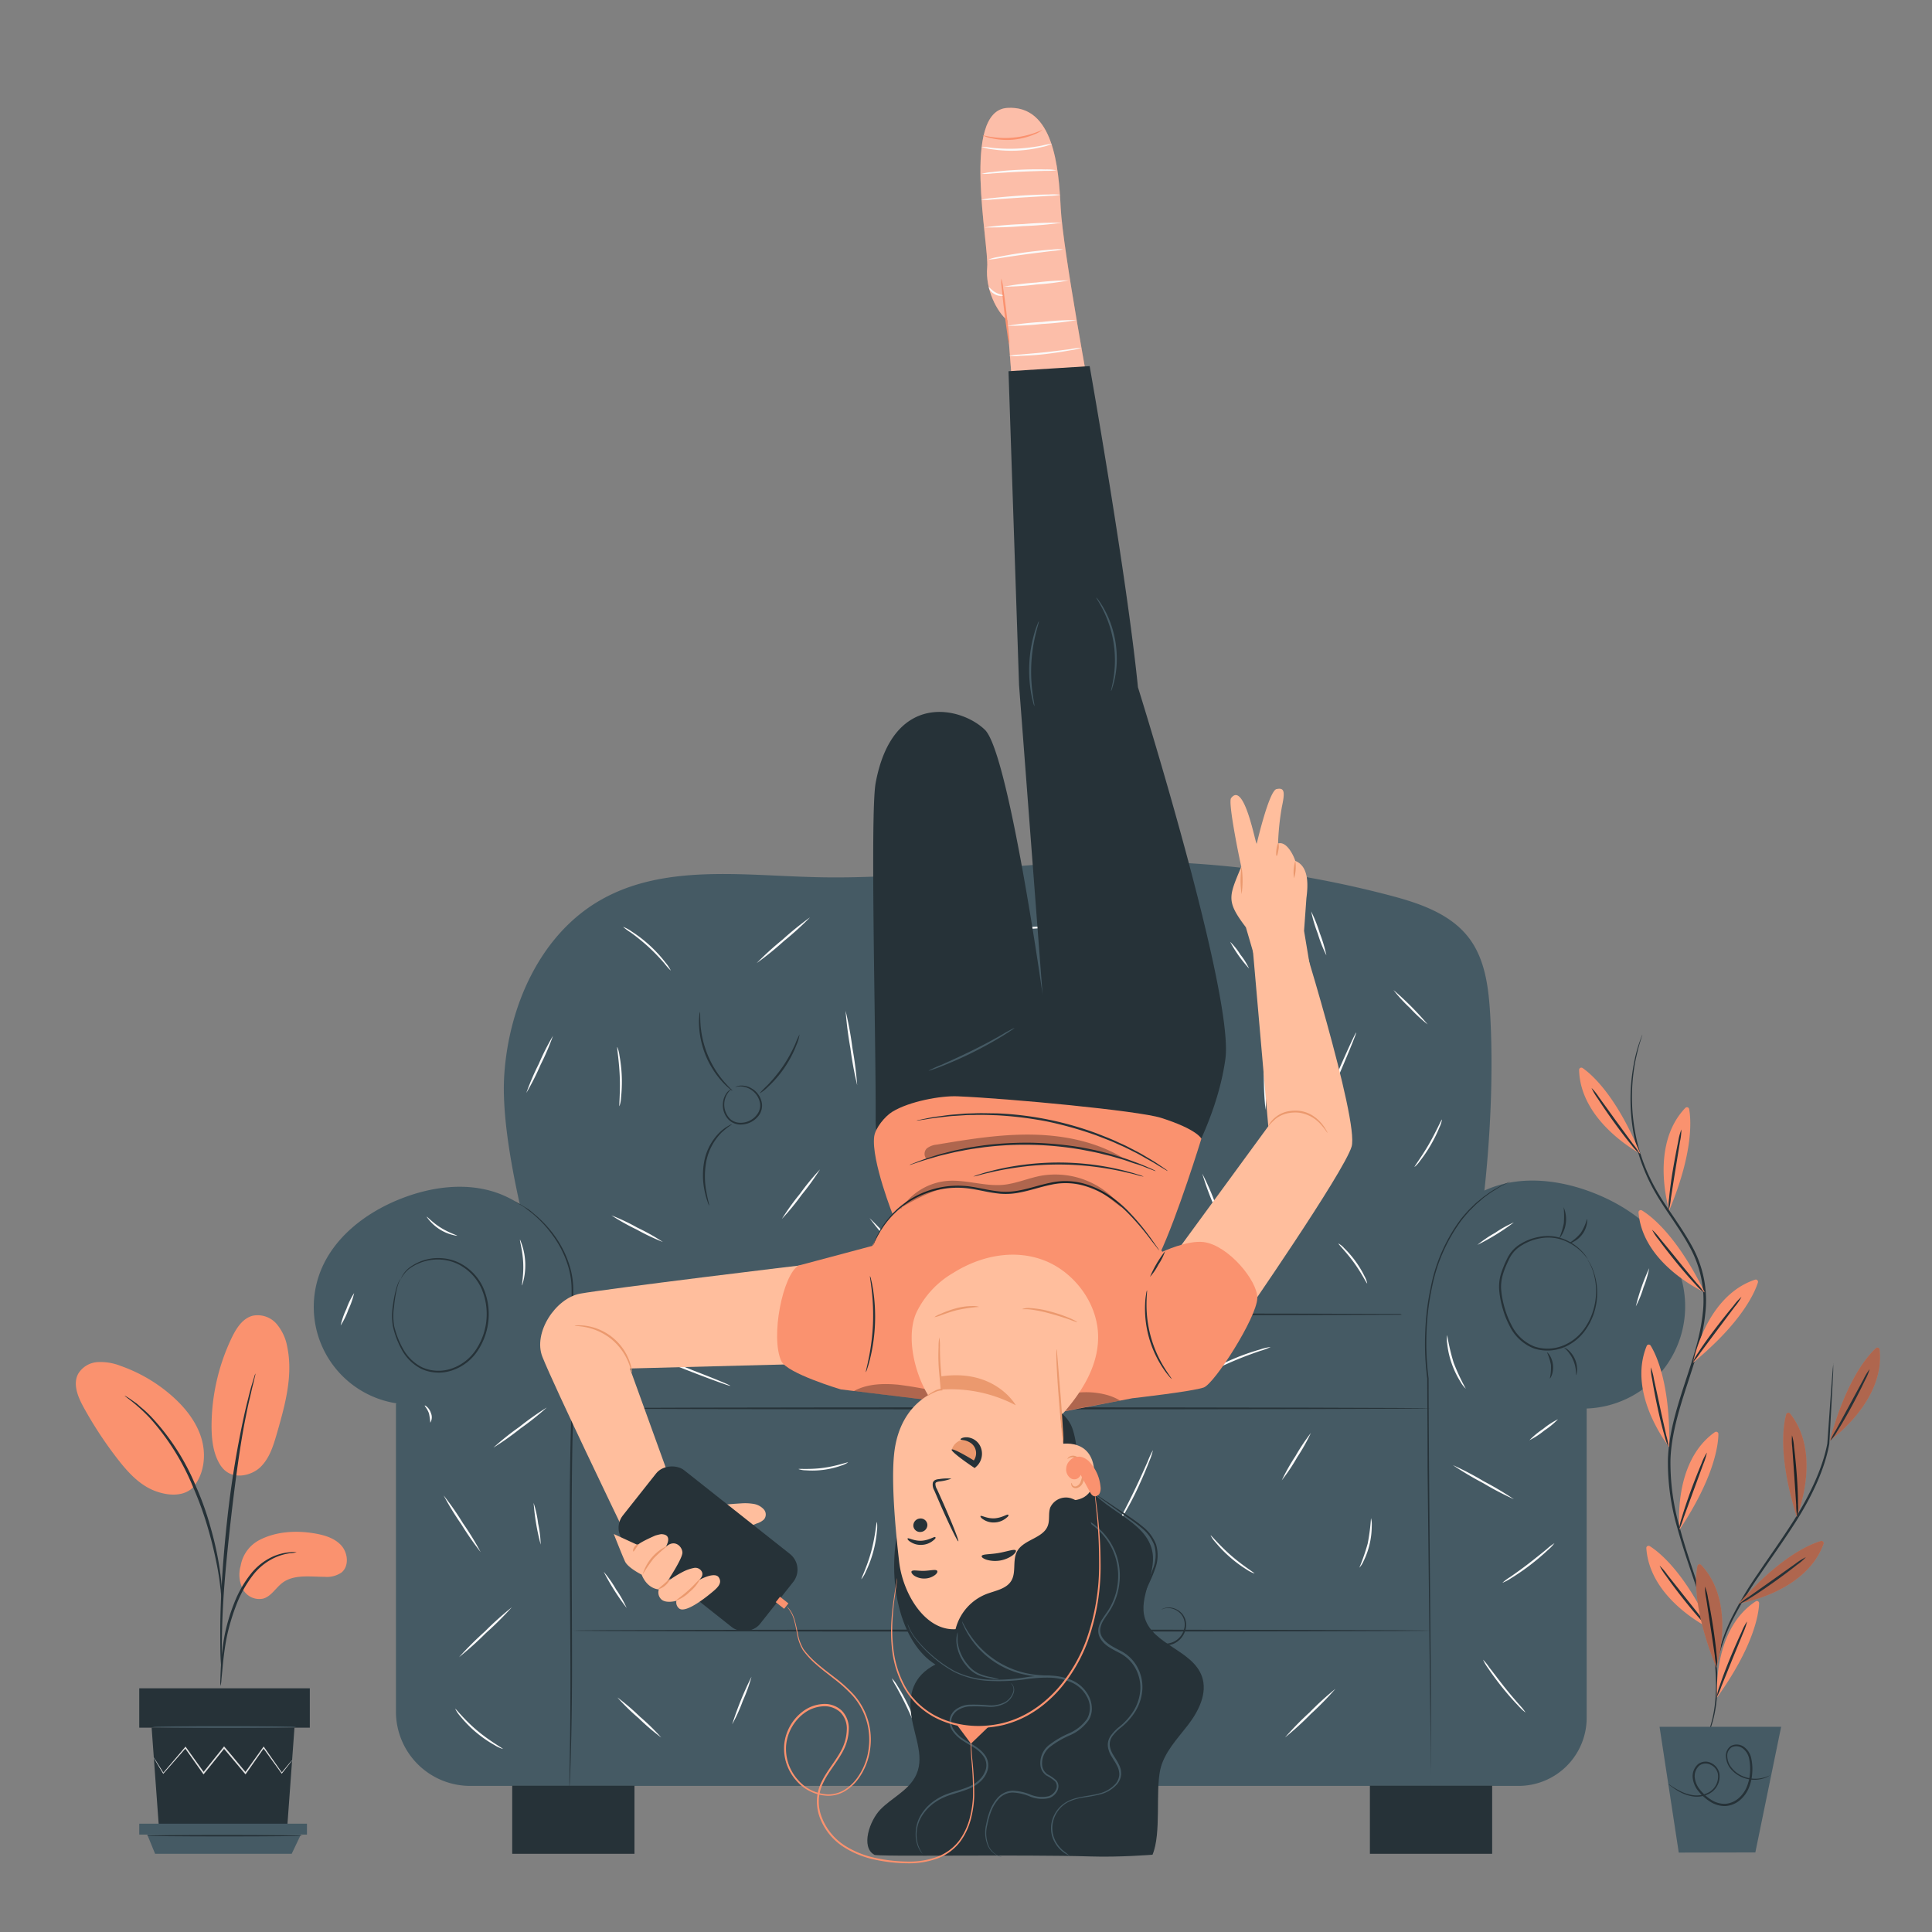 <svg xmlns="http://www.w3.org/2000/svg" viewBox="0 0 500 500"><rect x="0" y="0" width="500" height="500" fill="#808080" stroke="none"/><g id="freepik--Sofa--inject-16"><path d="M410.49,363.38c-1.59-5.95-13.8-15.09-32.13-22.13,6-22.75,8.66-55.66,7.29-78.8-.41-6.92-1.3-14.21-5.5-19.72-4.78-6.28-12.84-9-20.47-11A270,270,0,0,0,283.6,223c-24.31.68-48.51,4.66-72.83,4-18.81-.47-39-3.4-55.32,5.92-15.56,8.87-23.73,27.28-24.94,45.16-.62,9.23,1.33,21.48,4,33.55a28.93,28.93,0,0,0-4.94-2.57c-8.25-3.26-17.7-2.06-25.94,1.21-9.1,3.6-17.56,10.14-20.91,19.33a25.25,25.25,0,0,0,19.88,33.58l-.06.12h-.07v79.67a19.22,19.22,0,0,0,19.22,19.22H393a17.63,17.63,0,0,0,17.63-17.63V363.38Z" style="fill:#455a64"></path><path d="M103.75,331s0-.08.07-.21a4.63,4.63,0,0,1,.28-.59,7.13,7.13,0,0,1,1.58-1.93,12.41,12.41,0,0,1,8.64-2.65,12,12,0,0,1,6,2.05,13.43,13.43,0,0,1,4.72,5.54,17.12,17.12,0,0,1-1.26,16.12,12.78,12.78,0,0,1-6.75,5.32,10.79,10.79,0,0,1-8-.39,12,12,0,0,1-5.15-5.13,22.84,22.84,0,0,1-2.21-5.95,16.3,16.3,0,0,1,0-5.24,32.76,32.76,0,0,1,.72-3.87,13.11,13.11,0,0,1,.8-2.36,3.63,3.63,0,0,1,.34-.56c.11-.11.16-.16.17-.15a3.87,3.87,0,0,0-.41.75,14.29,14.29,0,0,0-.7,2.36A35.2,35.2,0,0,0,102,338a16.07,16.07,0,0,0,0,5.13,22.82,22.82,0,0,0,2.23,5.81,11.55,11.55,0,0,0,5,4.91,10.39,10.39,0,0,0,7.62.34,12.33,12.33,0,0,0,6.48-5.13,16.67,16.67,0,0,0,1.25-15.63,13.06,13.06,0,0,0-4.52-5.38A11.74,11.74,0,0,0,114.3,326a12.49,12.49,0,0,0-8.49,2.44A8.42,8.42,0,0,0,103.75,331Z" style="fill:#263238"></path><path d="M147.36,462.36a1.85,1.85,0,0,1,0-.41c0-.29,0-.69,0-1.19,0-1.08.05-2.61.08-4.58.06-4,.16-9.73.17-16.84.09-14.22-.29-33.87-.12-55.58.06-5.42.15-10.72.31-15.84s.25-10,.22-14.74-.06-9.17-.09-13.36c0-2.09,0-4.11,0-6.05a20.93,20.93,0,0,0-.72-5.46,26.34,26.34,0,0,0-4.13-8.54,29.78,29.78,0,0,0-4.84-5.32c-.74-.67-1.46-1.17-2.06-1.65s-1.17-.79-1.61-1.06l-1-.61a1.75,1.75,0,0,1-.34-.22,1.71,1.71,0,0,1,.37.18l1,.56c.46.26,1,.62,1.65,1s1.35.95,2.1,1.61a29.75,29.75,0,0,1,5,5.3,26.59,26.59,0,0,1,4.24,8.62,21.21,21.21,0,0,1,.77,5.56q0,2.91,0,6.05c0,4.18.08,8.65.13,13.35s0,9.65-.19,14.76-.24,10.41-.3,15.84c-.17,21.69.15,41.34,0,55.57-.06,7.11-.21,12.87-.33,16.84-.08,2-.14,3.51-.18,4.58,0,.5-.05.9-.06,1.19A2.64,2.64,0,0,1,147.36,462.36Z" style="fill:#263238"></path><path d="M369.48,340.16c0,.14-48.11.26-107.44.26s-107.45-.12-107.45-.26,48.1-.26,107.45-.26S369.48,340,369.48,340.16Z" style="fill:#263238"></path><path d="M370.25,364.48c0,.15-49.73.26-111,.26s-111.06-.11-111.06-.26,49.72-.26,111.06-.26S370.25,364.34,370.25,364.48Z" style="fill:#263238"></path><path d="M370.35,422c0,.14-49.75.26-111.1.26s-111.11-.12-111.11-.26,49.74-.26,111.11-.26S370.35,421.89,370.35,422Z" style="fill:#263238"></path><path d="M410.53,364.53a26.46,26.46,0,0,0,24-35.48c-3.5-9.62-12.36-16.46-21.88-20.23-8.63-3.43-18.53-4.69-27.16-1.27-9,3.56-15.34,11.55-21.25,19.2-2.57,3.33-5.26,7.72-3.27,11.43,1.74,3.27,6,3.9,9.51,5.18A19.67,19.67,0,0,1,380,351c1.89,2.91,3,6.31,5.24,9,3.08,3.66,8,5.44,12.74,5.76s9.54-.62,14.24-1.57" style="fill:#455a64"></path><rect x="132.56" y="462.14" width="31.64" height="17.62" style="fill:#263238"></rect><rect x="354.53" y="462.14" width="31.64" height="17.62" style="fill:#263238"></rect><path d="M189.31,281.83c0,.05-.33.26-.79.83a5.3,5.3,0,0,0,.41,6.9,3.93,3.93,0,0,0,2.34,1,5.29,5.29,0,0,0,4.83-2.38,3.85,3.85,0,0,0,.62-2.47,5.15,5.15,0,0,0-2.32-3.67,5.25,5.25,0,0,0-2.89-.88c-.73,0-1.12.18-1.14.12s.09-.06.28-.13a3.39,3.39,0,0,1,.85-.19,5.1,5.1,0,0,1,3.1.77,5.43,5.43,0,0,1,2.6,3.93,4.41,4.41,0,0,1-.66,2.79,5.79,5.79,0,0,1-2.3,2,5.93,5.93,0,0,1-3,.57,4.45,4.45,0,0,1-2.62-1.19,5.42,5.42,0,0,1-1.51-4.46,5,5,0,0,1,1.28-2.92A3.75,3.75,0,0,1,189,282,1,1,0,0,1,189.31,281.83Z" style="fill:#263238"></path><path d="M410.82,325.94a10.86,10.86,0,0,1,1.55,3A16.65,16.65,0,0,1,413,338a16.37,16.37,0,0,1-2.45,5.87,12.94,12.94,0,0,1-5.56,4.71,11.28,11.28,0,0,1-8,.4,11.72,11.72,0,0,1-6.31-5.84,23.1,23.1,0,0,1-1.78-4.48,23.75,23.75,0,0,1-.89-4.58,11.5,11.5,0,0,1,.45-4.46,27.49,27.49,0,0,1,1.61-3.92v0a8.85,8.85,0,0,1,3.63-3.89,13.88,13.88,0,0,1,4.52-1.69,11.75,11.75,0,0,1,4.25-.08,12.53,12.53,0,0,1,3.44,1.17,12.87,12.87,0,0,1,4,3.19,10.07,10.07,0,0,1,.8,1.09,3,3,0,0,1,.23.4s-.37-.51-1.14-1.39a13.28,13.28,0,0,0-4-3,11.84,11.84,0,0,0-3.36-1.09,11.58,11.58,0,0,0-4.13.12,13.44,13.44,0,0,0-4.36,1.69,8.39,8.39,0,0,0-3.42,3.69h0c-1.15,2.41-2.33,5.13-2,8.12a23.19,23.19,0,0,0,.88,4.48,22.71,22.71,0,0,0,1.74,4.38,11.21,11.21,0,0,0,6,5.6,10.8,10.8,0,0,0,7.65-.37,12.4,12.4,0,0,0,5.39-4.51,16.2,16.2,0,0,0,2.45-5.7,16.87,16.87,0,0,0-.41-9,15.36,15.36,0,0,0-1-2.27A5.69,5.69,0,0,1,410.82,325.94Z" style="fill:#263238"></path><path d="M404.67,312.42a8,8,0,0,1-1.2,8.21,21.84,21.84,0,0,0,1.24-4A23.34,23.34,0,0,0,404.67,312.42Z" style="fill:#263238"></path><path d="M410.69,315.47c.06,0,.14.47,0,1.23a6.58,6.58,0,0,1-3.44,4.66,2.28,2.28,0,0,1-1.17.36,12.37,12.37,0,0,0,3-2.6A11.73,11.73,0,0,0,410.69,315.47Z" style="fill:#263238"></path><path d="M401.09,356.76a13.29,13.29,0,0,0,.3-3.48,13.85,13.85,0,0,0-1.05-3.33s.37.23.73.8a6.05,6.05,0,0,1,.56,5.07C401.4,356.45,401.15,356.78,401.09,356.76Z" style="fill:#263238"></path><path d="M407.87,355.87a9,9,0,0,0-3.15-7.16s.48.12,1.07.61a6.59,6.59,0,0,1,1.79,2.4,6.66,6.66,0,0,1,.57,2.94C408.1,355.43,407.93,355.88,407.87,355.87Z" style="fill:#263238"></path><path d="M390.81,305.77a1.16,1.16,0,0,1-.25.15l-.75.39-1.24.63c-.49.26-1,.61-1.63,1a19.68,19.68,0,0,0-2,1.33c-.35.26-.73.51-1.1.81l-1.14,1a12.87,12.87,0,0,0-1.17,1.07l-1.22,1.2c-.76.89-1.61,1.8-2.37,2.87a43.23,43.23,0,0,0-7.35,17,66.19,66.19,0,0,0-1.39,11.2,71.86,71.86,0,0,0,.52,12.33v0c0,7.21.07,15,.11,23.07.19,22.74.36,43.32.49,58.24,0,7.43,0,13.46,0,17.65,0,2.06,0,3.67,0,4.8,0,.53,0,.94,0,1.25a3.33,3.33,0,0,1,0,.42,2.24,2.24,0,0,1,0-.42c0-.31,0-.72,0-1.25,0-1.13,0-2.74-.05-4.8,0-4.19-.1-10.22-.18-17.65-.16-14.92-.39-35.5-.64-58.23,0-8.07-.06-15.87-.09-23.08v0a69.93,69.93,0,0,1-.49-12.42,65,65,0,0,1,1.43-11.27A43.3,43.3,0,0,1,377.7,316c.77-1.07,1.64-2,2.42-2.87l1.23-1.2a14.63,14.63,0,0,1,1.2-1.07l1.16-.95c.37-.31.77-.55,1.12-.81a19.47,19.47,0,0,1,2-1.31c.63-.35,1.17-.7,1.66-.94l1.26-.6.77-.35Z" style="fill:#263238"></path><path d="M181.16,261.89c.09,0,0,1.29.14,3.35a25.65,25.65,0,0,0,6,14.59c1.34,1.56,2.32,2.39,2.26,2.47a3.23,3.23,0,0,1-.74-.53,16.92,16.92,0,0,1-1.79-1.7,23.34,23.34,0,0,1-4.38-6.86,23.59,23.59,0,0,1-1.74-7.95,16,16,0,0,1,.08-2.47A2.87,2.87,0,0,1,181.16,261.89Z" style="fill:#263238"></path><path d="M206.92,267.71a9.9,9.9,0,0,1-.77,2.65,29,29,0,0,1-7.43,10.95,10.4,10.4,0,0,1-2.17,1.69,22.5,22.5,0,0,1,1.92-2,37.9,37.9,0,0,0,4.17-5.07,37.44,37.44,0,0,0,3.17-5.75A21.92,21.92,0,0,1,206.92,267.71Z" style="fill:#263238"></path><path d="M183.54,312a2.9,2.9,0,0,1-.38-.86,21.1,21.1,0,0,1-.71-2.48,19.62,19.62,0,0,1-.12-8.49,14.3,14.3,0,0,1,4.18-7.36,10.46,10.46,0,0,1,2.11-1.5,2.72,2.72,0,0,1,.87-.36,23.64,23.64,0,0,0-2.73,2.13,14.83,14.83,0,0,0-3.92,7.21,21.15,21.15,0,0,0,0,8.3C183.2,310.65,183.62,311.93,183.54,312Z" style="fill:#263238"></path><path d="M124.39,401.68a77.1,77.1,0,0,1-5-7.19,73.59,73.59,0,0,1-4.58-7.48,73.38,73.38,0,0,1,5,7.19A73.59,73.59,0,0,1,124.39,401.68Z" style="fill:#fafafa"></path><path d="M132.48,415.94a86.48,86.48,0,0,1-6.69,6.66,86.29,86.29,0,0,1-7,6.29,87.56,87.56,0,0,1,6.69-6.67A85.26,85.26,0,0,1,132.48,415.94Z" style="fill:#fafafa"></path><path d="M141.51,364.26a70.05,70.05,0,0,1-6.76,5.39,72.4,72.4,0,0,1-7.06,5,69.1,69.1,0,0,1,6.75-5.39A73.9,73.9,0,0,1,141.51,364.26Z" style="fill:#fafafa"></path><path d="M139.93,399.74a58.24,58.24,0,0,1-1.83-10.8,28.52,28.52,0,0,1,1.17,5.36A28.83,28.83,0,0,1,139.93,399.74Z" style="fill:#fafafa"></path><path d="M130.15,452.63a8.49,8.49,0,0,1-2.17-1,30.72,30.72,0,0,1-8.81-7.4,8.61,8.61,0,0,1-1.36-2c.13-.1,2.32,2.83,5.75,5.69S130.23,452.49,130.15,452.63Z" style="fill:#fafafa"></path><path d="M109.93,363.75c0-.12,1.15.53,1.59,1.94a2.74,2.74,0,0,1-.16,2.51,17.86,17.86,0,0,0-.33-2.35C110.64,364.61,109.83,363.87,109.93,363.75Z" style="fill:#fafafa"></path><path d="M91.65,334.64a20.54,20.54,0,0,1-1.49,4.3,19.46,19.46,0,0,1-2,4.09,20.09,20.09,0,0,1,1.49-4.29A19.44,19.44,0,0,1,91.65,334.64Z" style="fill:#fafafa"></path><path d="M118.31,319.83a11.57,11.57,0,0,1-7.9-4.94c.12-.1,1.51,1.51,3.7,2.86S118.35,319.68,118.31,319.83Z" style="fill:#fafafa"></path><path d="M135.12,332.67c-.16,0,.45-2.66.28-5.95s-1-5.85-.81-5.9a16.88,16.88,0,0,1,.53,11.85Z" style="fill:#fafafa"></path><path d="M171.13,449.67a55.83,55.83,0,0,1-5.85-5,54.67,54.67,0,0,1-5.5-5.38,60,60,0,0,1,5.85,5A57.37,57.37,0,0,1,171.13,449.67Z" style="fill:#fafafa"></path><path d="M189.49,446.25a85,85,0,0,1,5-12.32,41.64,41.64,0,0,1-2.25,6.26A42.09,42.09,0,0,1,189.49,446.25Z" style="fill:#fafafa"></path><path d="M162.18,416.14a59.74,59.74,0,0,1-5.94-9.37,29.9,29.9,0,0,1,3.19,4.54A29.81,29.81,0,0,1,162.18,416.14Z" style="fill:#fafafa"></path><path d="M219.47,378.47a6,6,0,0,1-1.75.82,21.76,21.76,0,0,1-4.51,1.09,22.3,22.3,0,0,1-4.65.14,5.78,5.78,0,0,1-1.9-.32c0-.16,2.93.16,6.48-.33S219.41,378.32,219.47,378.47Z" style="fill:#fafafa"></path><path d="M222.94,408.68c-.15-.07,1.45-3.15,2.55-7.25s1.29-7.56,1.46-7.54a8.29,8.29,0,0,1,0,2.27,29.73,29.73,0,0,1-.95,5.41,30.21,30.21,0,0,1-1.91,5.14A8.2,8.2,0,0,1,222.94,408.68Z" style="fill:#fafafa"></path><path d="M237.78,448.68a11.85,11.85,0,0,1-1-2.13c-.55-1.33-1.33-3.16-2.28-5.13s-1.9-3.72-2.6-5a11.53,11.53,0,0,1-1.07-2.07,9.7,9.7,0,0,1,1.39,1.88,48.66,48.66,0,0,1,4.91,10.17A9.62,9.62,0,0,1,237.78,448.68Z" style="fill:#fafafa"></path><path d="M345.62,437.06a81.21,81.21,0,0,1-6.35,6.49,78.17,78.17,0,0,1-6.71,6.11,79.15,79.15,0,0,1,6.35-6.49A76.45,76.45,0,0,1,345.62,437.06Z" style="fill:#fafafa"></path><path d="M324.66,407.22a7.65,7.65,0,0,1-2-1,32.45,32.45,0,0,1-4.32-3.2,32.07,32.07,0,0,1-3.76-3.85,7.9,7.9,0,0,1-1.28-1.82c.13-.1,2.24,2.56,5.38,5.28S324.74,407.08,324.66,407.22Z" style="fill:#fafafa"></path><path d="M331.72,383.11a52.22,52.22,0,0,1,3.54-6.27,51.38,51.38,0,0,1,4-6,48.89,48.89,0,0,1-3.53,6.27A48.29,48.29,0,0,1,331.72,383.11Z" style="fill:#fafafa"></path><path d="M351.8,405.72a54.16,54.16,0,0,0,2.16-6.26,53.32,53.32,0,0,0,.85-6.57,6,6,0,0,1,.2,2,20.81,20.81,0,0,1-2.16,9.21A5.72,5.72,0,0,1,351.8,405.72Z" style="fill:#fafafa"></path><path d="M394.82,443.21a12,12,0,0,1-1.9-1.77c-1.11-1.14-2.58-2.79-4.11-4.69s-2.81-3.69-3.69-5a11.89,11.89,0,0,1-1.31-2.23,13.75,13.75,0,0,1,1.61,2c1,1.27,2.28,3,3.8,4.92s2.94,3.56,4,4.77A13.8,13.8,0,0,1,394.82,443.21Z" style="fill:#fafafa"></path><path d="M388.81,409.63a13.08,13.08,0,0,1,2-1.49c1.25-.88,3-2.1,4.82-3.51s3.48-2.75,4.66-3.72a14,14,0,0,1,2-1.53,11.07,11.07,0,0,1-1.72,1.8c-1.12,1.05-2.72,2.44-4.58,3.87s-3.63,2.6-4.94,3.4A11.21,11.21,0,0,1,388.81,409.63Z" style="fill:#fafafa"></path><path d="M391.8,388a77.9,77.9,0,0,1-8-4.19,81.52,81.52,0,0,1-7.79-4.64,77.9,77.9,0,0,1,8,4.19A81.52,81.52,0,0,1,391.8,388Z" style="fill:#fafafa"></path><path d="M395.81,372.73a21.82,21.82,0,0,1,3.55-2.93,20.09,20.09,0,0,1,3.85-2.5,20.64,20.64,0,0,1-3.54,2.92A19.76,19.76,0,0,1,395.81,372.73Z" style="fill:#fafafa"></path><path d="M379.35,359.4a7.12,7.12,0,0,1-1.34-1.73,23.33,23.33,0,0,1-2.31-4.79,22.56,22.56,0,0,1-1.17-5.18,7.07,7.07,0,0,1,0-2.2,53.44,53.44,0,0,0,1.69,7.21A55,55,0,0,0,379.35,359.4Z" style="fill:#fafafa"></path><path d="M391.79,316.36a59.09,59.09,0,0,1-9.44,5.82,30.7,30.7,0,0,1,4.59-3.13A28.94,28.94,0,0,1,391.79,316.36Z" style="fill:#fafafa"></path><path d="M423.35,338.08a53.83,53.83,0,0,1,3.46-9.87,26.42,26.42,0,0,1-1.48,5A26.1,26.1,0,0,1,423.35,338.08Z" style="fill:#fafafa"></path><path d="M171.56,321.43a55.52,55.52,0,0,1-6.78-3.22,55.48,55.48,0,0,1-6.55-3.68,53.49,53.49,0,0,1,6.79,3.22A52.59,52.59,0,0,1,171.56,321.43Z" style="fill:#fafafa"></path><path d="M202.34,315.47a62.75,62.75,0,0,1,4.73-6.57,61.22,61.22,0,0,1,5.15-6.26,65.13,65.13,0,0,1-4.74,6.57A62,62,0,0,1,202.34,315.47Z" style="fill:#fafafa"></path><path d="M160.32,286.27c-.16,0,.24-3.44.07-7.67s-.8-7.61-.64-7.64a8.79,8.79,0,0,1,.57,2.19,39.23,39.23,0,0,1,.6,5.43,38.52,38.52,0,0,1-.19,5.46A8.25,8.25,0,0,1,160.32,286.27Z" style="fill:#fafafa"></path><path d="M143.12,268.05a64.08,64.08,0,0,1-3.22,7.52,64.56,64.56,0,0,1-3.69,7.29,64.38,64.38,0,0,1,3.22-7.51A63.33,63.33,0,0,1,143.12,268.05Z" style="fill:#fafafa"></path><path d="M173.61,251.2a15.53,15.53,0,0,1-1.65-1.85,51.32,51.32,0,0,0-4.12-4.27,53.47,53.47,0,0,0-4.6-3.74,15.32,15.32,0,0,1-2-1.48,9.23,9.23,0,0,1,2.19,1.18,34.21,34.21,0,0,1,4.75,3.66,35.13,35.13,0,0,1,4.06,4.42A9.35,9.35,0,0,1,173.61,251.2Z" style="fill:#fafafa"></path><path d="M209.65,237.4a79.34,79.34,0,0,1-6.74,6.12,79.45,79.45,0,0,1-7.08,5.73,79.34,79.34,0,0,1,6.74-6.12A81.69,81.69,0,0,1,209.65,237.4Z" style="fill:#fafafa"></path><path d="M221.84,280.85a92.27,92.27,0,0,1-1.76-9.58,94.13,94.13,0,0,1-1.24-9.67,89.11,89.11,0,0,1,1.76,9.59A94.14,94.14,0,0,1,221.84,280.85Z" style="fill:#fafafa"></path><path d="M369.49,265.13a38,38,0,0,1-4.61-4.27,38.31,38.31,0,0,1-4.25-4.64,76.6,76.6,0,0,1,8.86,8.91Z" style="fill:#fafafa"></path><path d="M366.09,302c-.12-.1,1.83-2.61,3.77-6s3.17-6.32,3.32-6.26a7.54,7.54,0,0,1-.64,2,36.25,36.25,0,0,1-2.23,4.53,34.75,34.75,0,0,1-2.81,4.18A7.31,7.31,0,0,1,366.09,302Z" style="fill:#fafafa"></path><path d="M353.83,332.16c-.15.06-1.36-2.54-3.43-5.39s-4.14-4.83-4-4.95a5.55,5.55,0,0,1,1.47,1.19,26.45,26.45,0,0,1,5.32,7.38A5.86,5.86,0,0,1,353.83,332.16Z" style="fill:#fafafa"></path><path d="M327.52,287.24a77.28,77.28,0,0,1-.44-8.88,75.31,75.31,0,0,1,.09-8.88,77,77,0,0,1,.44,8.87A75.44,75.44,0,0,1,327.52,287.24Z" style="fill:#fafafa"></path><path d="M323.26,250.66a34.15,34.15,0,0,1-4.91-6.93,17.33,17.33,0,0,1,2.66,3.32A18,18,0,0,1,323.26,250.66Z" style="fill:#fafafa"></path><path d="M342.45,286.9a106.33,106.33,0,0,1,4-9.94c2.37-5.43,4.39-9.79,4.52-9.73s-1.67,4.5-4,9.94S342.58,287,342.45,286.9Z" style="fill:#fafafa"></path><path d="M343.27,247.26a34.28,34.28,0,0,1-2.22-5.61,36.25,36.25,0,0,1-1.72-5.78,35.24,35.24,0,0,1,2.22,5.61A36.58,36.58,0,0,1,343.27,247.26Z" style="fill:#fafafa"></path><path d="M317.44,319.49a68.15,68.15,0,0,1-3.39-7.76,70.63,70.63,0,0,1-2.9-8,68.15,68.15,0,0,1,3.39,7.76A71.44,71.44,0,0,1,317.44,319.49Z" style="fill:#fafafa"></path><path d="M237.55,329.41a84.93,84.93,0,0,1-6.46-6.91,88.69,88.69,0,0,1-6.06-7.26,84.93,84.93,0,0,1,6.46,6.91A88.69,88.69,0,0,1,237.55,329.41Z" style="fill:#fafafa"></path><path d="M284.92,300.87a22.37,22.37,0,0,1-2.43,2.07c-1.52,1.23-3.62,2.95-5.89,4.89s-4.29,3.75-5.75,5.07a21.65,21.65,0,0,1-2.42,2.07,17.72,17.72,0,0,1,2.17-2.34c1.39-1.39,3.38-3.24,5.66-5.2s4.42-3.62,6-4.78A16.86,16.86,0,0,1,284.92,300.87Z" style="fill:#fafafa"></path><path d="M265.12,275.15a67.92,67.92,0,0,1-6.61-5.14,69,69,0,0,1-6.28-5.55,67.92,67.92,0,0,1,6.61,5.14A69,69,0,0,1,265.12,275.15Z" style="fill:#fafafa"></path><path d="M292.25,248.82c.14,0,.71,5.08,1.27,11.37s.89,11.4.75,11.41-.71-5.08-1.27-11.37S292.1,248.84,292.25,248.82Z" style="fill:#fafafa"></path><path d="M274.94,239.7c0,.14-5.17.53-11.57.87s-11.59.49-11.6.35,5.17-.54,11.57-.87S274.93,239.56,274.94,239.7Z" style="fill:#fafafa"></path><path d="M170.19,395.23c-.13-.09,1.78-2.92,3.65-6.68s3-7,3.16-6.93a8.89,8.89,0,0,1-.58,2.17,42.29,42.29,0,0,1-2.12,5,40.57,40.57,0,0,1-2.72,4.68A7.94,7.94,0,0,1,170.19,395.23Z" style="fill:#fafafa"></path><path d="M266,398.88a81.79,81.79,0,0,1-7-6.09,81.78,81.78,0,0,1-6.64-6.48,82.75,82.75,0,0,1,7,6.09A80.57,80.57,0,0,1,266,398.88Z" style="fill:#fafafa"></path><path d="M286.36,436.49a94.43,94.43,0,0,1-7.93,5.76,93.89,93.89,0,0,1-8.23,5.34,92.36,92.36,0,0,1,7.94-5.77A93,93,0,0,1,286.36,436.49Z" style="fill:#fafafa"></path><path d="M289.09,394.73a22,22,0,0,1,1.39-2.84c.9-1.73,2.13-4.13,3.41-6.81s2.37-5.14,3.16-6.92a21.09,21.09,0,0,1,1.33-2.86,16.93,16.93,0,0,1-1,3c-.7,1.82-1.75,4.32-3,7s-2.57,5.07-3.56,6.76A16.84,16.84,0,0,1,289.09,394.73Z" style="fill:#fafafa"></path><path d="M189,358.65c-.06.13-4.46-1.45-9.84-3.53s-9.71-3.89-9.65-4a102,102,0,0,1,9.84,3.53C184.75,356.72,189.07,358.51,189,358.65Z" style="fill:#fafafa"></path><path d="M235.68,347.64a102.54,102.54,0,0,1-9.06,5.16c-5.08,2.73-9.24,4.83-9.31,4.71a104,104,0,0,1,9.06-5.17A103.43,103.43,0,0,1,235.68,347.64Z" style="fill:#fafafa"></path><path d="M278,357.66c-.06.12-4.58-2-10.08-4.71s-9.91-5.05-9.85-5.18,4.58,2,10.08,4.71S278.07,357.53,278,357.66Z" style="fill:#fafafa"></path><path d="M328.85,348.6a16.89,16.89,0,0,1-2.66,1c-1.65.56-3.92,1.37-6.37,2.39s-4.63,2.06-6.19,2.84a18,18,0,0,1-2.55,1.21,12.62,12.62,0,0,1,2.38-1.54,57.94,57.94,0,0,1,6.16-3,58.79,58.79,0,0,1,6.46-2.25A13.37,13.37,0,0,1,328.85,348.6Z" style="fill:#fafafa"></path></g><g id="freepik--Character--inject-16"><path d="M262.56,107.45l-1.9-24.58c-2.6-2.11-5.7-7.92-5.18-13.73s-6.82-40.42,5.18-41.21S274,43.25,274.51,53.82,282.57,105,282.57,105Z" style="fill:#FA926F"></path><g style="opacity:0.4"><path d="M262.56,107.45l-1.9-24.58c-2.6-2.11-5.7-7.92-5.18-13.73s-6.82-40.42,5.18-41.21S274,43.25,274.51,53.82,282.57,105,282.57,105Z" style="fill:#fff"></path></g><path d="M259.14,72.07a12.89,12.89,0,0,1,.48,2.49c.24,1.54.53,3.67.81,6s.52,4.48.66,6a12.19,12.19,0,0,1,.12,2.51,11.53,11.53,0,0,1-.49-2.47c-.23-1.54-.52-3.67-.81-6s-.51-4.49-.65-6A11.36,11.36,0,0,1,259.14,72.07Z" style="fill:#FA926F"></path><path d="M269.83,33.57a7.15,7.15,0,0,1-2.07,1.17,18.23,18.23,0,0,1-11.32,1,6.85,6.85,0,0,1-2.25-.79,23.18,23.18,0,0,0,15.64-1.39Z" style="fill:#FA926F"></path><path d="M273.43,44.06a16.66,16.66,0,0,1-2.85.16c-1.76.05-4.18.11-6.86.24s-5.1.3-6.85.42A18.39,18.39,0,0,1,254,45a13.7,13.7,0,0,1,2.82-.48c1.75-.22,4.17-.45,6.86-.58s5.12-.14,6.88-.09A14.42,14.42,0,0,1,273.43,44.06Z" style="fill:#fafafa"></path><path d="M274.47,50.41a18.76,18.76,0,0,1-3,.29l-7.29.44-7.29.49a17.44,17.44,0,0,1-3,.1,17.16,17.16,0,0,1,3-.47c1.86-.21,4.43-.45,7.29-.64s5.43-.27,7.31-.29A16.18,16.18,0,0,1,274.47,50.41Z" style="fill:#fafafa"></path><path d="M274.81,57.64a95.82,95.82,0,0,1-10,.87,98.78,98.78,0,0,1-10,.34,94.36,94.36,0,0,1,10-.86A97.2,97.2,0,0,1,274.81,57.64Z" style="fill:#fafafa"></path><path d="M275.15,64.52a16.12,16.12,0,0,1-2.84.43c-1.76.22-4.18.51-6.86.87s-5.09.74-6.83,1a17.28,17.28,0,0,1-2.85.35,14,14,0,0,1,2.78-.71c1.74-.36,4.15-.79,6.83-1.15s5.13-.6,6.89-.72A14.87,14.87,0,0,1,275.15,64.52Z" style="fill:#fafafa"></path><path d="M259.56,76.45c0,.14-1.07.32-2.21-.34s-1.54-1.71-1.4-1.75.66.74,1.66,1.3S259.56,76.3,259.56,76.45Z" style="fill:#fafafa"></path><path d="M276.58,72.56a65.25,65.25,0,0,1-8.36,1.07,69.74,69.74,0,0,1-8.41.56,69.07,69.07,0,0,1,8.36-1.07A69.64,69.64,0,0,1,276.58,72.56Z" style="fill:#fafafa"></path><path d="M278.69,82.84a80.76,80.76,0,0,1-9,1,76,76,0,0,1-9,.48,79.47,79.47,0,0,1,9-1A74.87,74.87,0,0,1,278.69,82.84Z" style="fill:#fafafa"></path><path d="M279.87,90a13,13,0,0,1-2.69.63c-1.68.31-4,.69-6.6,1s-4.95.4-6.65.46a14,14,0,0,1-2.77,0,14.16,14.16,0,0,1,2.75-.33c1.69-.15,4-.33,6.62-.61s4.9-.6,6.59-.81A16.13,16.13,0,0,1,279.87,90Z" style="fill:#fafafa"></path><path d="M272.3,37.18a10.8,10.8,0,0,1-2.58.86,33.83,33.83,0,0,1-6.51.94,33.25,33.25,0,0,1-6.56-.36A11.1,11.1,0,0,1,254,38a19.1,19.1,0,0,1,2.7.26,45.38,45.38,0,0,0,6.49.2,45.3,45.3,0,0,0,6.45-.78A20.5,20.5,0,0,1,272.3,37.18Z" style="fill:#fafafa"></path><path d="M269.82,257.37l-6.09-80.07L261,96.07l21-1.32s9.62,54.3,12.5,83.11c0,0,24.93,79.48,22.63,96.19S305,305.77,305,305.77L227.45,296a22,22,0,0,1-.83-6.49c.1-20.42-1.48-78.91,0-86.9,4.44-23.82,22.11-19.75,28.28-13.73S269.82,257.37,269.82,257.37Z" style="fill:#263238"></path><path d="M267.71,182.73a2.74,2.74,0,0,1-.3-.83,23.89,23.89,0,0,1-.53-2.35,34.69,34.69,0,0,1-.49-7.9,34.19,34.19,0,0,1,1.32-7.82,23.54,23.54,0,0,1,.78-2.27,2.94,2.94,0,0,1,.38-.8c.08,0-.32,1.22-.8,3.17a41.27,41.27,0,0,0-1.16,7.74,42.78,42.78,0,0,0,.33,7.83C267.52,181.49,267.79,182.71,267.71,182.73Z" style="fill:#455a64"></path><path d="M287.55,178.83c-.1,0,.33-1.38.68-3.64a29.4,29.4,0,0,0,.31-4,28.71,28.71,0,0,0-1.52-9.61,28.69,28.69,0,0,0-1.53-3.69c-1-2-1.85-3.19-1.77-3.25a4.18,4.18,0,0,1,.64.77,18.68,18.68,0,0,1,1.45,2.31,24.66,24.66,0,0,1,1.66,3.7,27.56,27.56,0,0,1,1.23,4.82,28.78,28.78,0,0,1,.32,4.95,24.91,24.91,0,0,1-.43,4,20.53,20.53,0,0,1-.67,2.64A4.16,4.16,0,0,1,287.55,178.83Z" style="fill:#455a64"></path><path d="M262.57,266a3.33,3.33,0,0,1-.78.6c-.52.36-1.29.86-2.25,1.45-1.92,1.19-4.64,2.74-7.72,4.28s-6,2.77-8.06,3.59c-1,.41-1.91.72-2.51.92a3.3,3.3,0,0,1-.95.26,30.36,30.36,0,0,1,3.32-1.52c2.06-.91,4.89-2.19,8-3.72s5.8-3,7.76-4.13A32.36,32.36,0,0,1,262.57,266Z" style="fill:#455a64"></path><path d="M210,327.18c-1.07,0-53.44,6.43-59.83,7.61s-12.28,10.13-9.79,16.38c3.16,7.91,20.17,43.17,20.17,43.17l14.47-7-12-33.18,51.93-1.35V329.29" style="fill:#ffbe9d"></path><path d="M163.53,355.19c-.09,0-.27-1.15-1-2.87a15.22,15.22,0,0,0-4.31-5.75,15.38,15.38,0,0,0-6.51-3.07c-1.83-.37-3-.32-3-.41a2.4,2.4,0,0,1,.82-.1,12.68,12.68,0,0,1,2.26.15,14.17,14.17,0,0,1,11.09,9.05,11.66,11.66,0,0,1,.6,2.17A2.38,2.38,0,0,1,163.53,355.19Z" style="fill:#eb996e"></path><path d="M303.23,325.65l25-34.17-4.72-54,11.84,0s16.49,52.54,14.44,59.28-28.32,44.65-28.32,44.65Z" style="fill:#ffbe9d"></path><path d="M329.23,263.4c4.87-4.31,6.82-6,10.08-11.57l-1.82-10.92.61-8.49c.45-3.39.67-8.21-2.88-9.62-.38-1.25-2.2-5.21-4.46-4.5a67,67,0,0,1,1-9.54c.89-4.09.55-4.94-1.39-4.55s-5.12,14.11-5.12,14.11c-.23.87-3.15-16.41-6.65-11.76-.8,1.07,1.91,14.5,2.64,17.74-3.19,7.75-4,8.83,1.19,15.68C323.12,242.28,328.45,260.64,329.23,263.4Z" style="fill:#ffbe9d"></path><path d="M343.56,293.2c-.08,0-.57-.91-1.7-2.16a9.27,9.27,0,0,0-5.59-3.07,9.52,9.52,0,0,0-3.54.27,7.57,7.57,0,0,0-2.59,1.31,22.6,22.6,0,0,0-1.94,1.93s.09-.26.35-.67a7.57,7.57,0,0,1,4-3,9.36,9.36,0,0,1,3.74-.32,8.2,8.2,0,0,1,3.53,1.29,10.58,10.58,0,0,1,2.28,2.05,10.84,10.84,0,0,1,1.14,1.7A2.12,2.12,0,0,1,343.56,293.2Z" style="fill:#eb996e"></path><path d="M321.32,231.41a24.23,24.23,0,0,1,0-7.08,24.23,24.23,0,0,1,0,7.08Z" style="fill:#eb996e"></path><path d="M330.39,221.5c-.14,0-.17-.77-.05-1.68s.36-1.65.53-1.6a3.9,3.9,0,0,1,0,1.67C330.74,220.79,330.54,221.52,330.39,221.5Z" style="fill:#eb996e"></path><path d="M334.9,227.3a9.89,9.89,0,0,1,.32-4.5,9.89,9.89,0,0,1-.32,4.5Z" style="fill:#eb996e"></path><path d="M241.43,362.47l-23.81-2.89s-13.93-4.13-15.41-7.32c-2.89-6.24.4-22.45,4.47-24.74l19.08-5.09s5.71-13.05,14.61-14.07,38.23-3,42.19-1.09c8,3.77,18.26,16.69,18.26,16.69s6.51-3.06,10.71-2.51c6.35.83,14,10.05,13.86,14.54-.19,5.06-11.06,22.07-13.86,23.09s-18.5,2.79-18.5,2.79l-18.76,3.61Z" style="fill:#FA926F"></path><g style="opacity:0.3"><path d="M221,360c3.43-1.88,7.5-2,11.39-1.65a105.19,105.19,0,0,1,11.53,2.1,89.89,89.89,0,0,0,33.86.14c3.7-.7,8.92-.15,12.08,1.89l-16,3-35.52-3.38Z"></path></g><path d="M231.24,314.85s-5.8-14.58-5-20.72c.29-2.2,2.77-5.22,4.7-6.41,4.45-2.72,12.56-4.17,16.82-4,13.52.57,46.78,3.72,52.72,5.58,9.43,3,10.44,5.39,10.44,5.39s-6.16,20.07-10.87,30l-1.75,2.51-47.38-14.87Z" style="fill:#FA926F"></path><path d="M300,323.61a4.66,4.66,0,0,1-.57-.69l-1.56-2a66.77,66.77,0,0,0-6.1-7.12,31,31,0,0,0-5-4.06,22.6,22.6,0,0,0-6.72-3,17.24,17.24,0,0,0-8.06-.12c-2.78.56-5.58,1.58-8.6,2.1a17.8,17.8,0,0,1-4.54.22,39.51,39.51,0,0,1-4.33-.69c-1.41-.28-2.78-.55-4.13-.71a22.31,22.31,0,0,0-4-.11,23.16,23.16,0,0,0-12.77,4.76,23.83,23.83,0,0,0-6.1,7c-.56,1-.91,1.74-1.16,2.27a4.66,4.66,0,0,1-.38.81,6.7,6.7,0,0,1,.28-.85,22.32,22.32,0,0,1,1.08-2.33A23.39,23.39,0,0,1,250.46,307c1.39.16,2.77.44,4.17.71a38.11,38.11,0,0,0,4.28.67,17.23,17.23,0,0,0,4.41-.21c3-.51,5.76-1.53,8.59-2.09a17.76,17.76,0,0,1,8.28.15,22.89,22.89,0,0,1,6.84,3.09,29.78,29.78,0,0,1,5,4.16,61.07,61.07,0,0,1,6,7.26c.65.9,1.14,1.61,1.47,2.09A7.43,7.43,0,0,1,300,323.61Z" style="fill:#263238"></path><path d="M224.08,355.11c-.08,0,.3-1.38.75-3.6a56.19,56.19,0,0,0,1.09-8.77,56.93,56.93,0,0,0-.32-8.83c-.26-2.25-.52-3.64-.44-3.65a3.24,3.24,0,0,1,.29.95c.16.62.34,1.52.52,2.65a46.56,46.56,0,0,1,.47,8.9,45.7,45.7,0,0,1-1.25,8.83c-.27,1.11-.53,2-.74,2.6A4.19,4.19,0,0,1,224.08,355.11Z" style="fill:#263238"></path><path d="M303.23,356.87a4.36,4.36,0,0,1-.67-.69,20.58,20.58,0,0,1-1.59-2.11,27.88,27.88,0,0,1-4.62-16.57,18.78,18.78,0,0,1,.27-2.63,3.29,3.29,0,0,1,.22-.94c.09,0-.11,1.37-.12,3.58a30.8,30.8,0,0,0,4.56,16.36C302.43,355.75,303.31,356.81,303.23,356.87Z" style="fill:#263238"></path><path d="M301.52,323.82a13.94,13.94,0,0,1-1.72,3.44,14.49,14.49,0,0,1-2.18,3.19,28.79,28.79,0,0,1,3.9-6.63Z" style="fill:#263238"></path><path d="M296,304.51a11.74,11.74,0,0,1-1.72-.41c-.54-.15-1.21-.33-2-.5s-1.67-.41-2.66-.6c-2-.42-4.36-.81-7-1.13a76.18,76.18,0,0,0-17.34,0c-2.66.32-5,.7-7,1.12-1,.18-1.88.42-2.67.59s-1.45.35-2,.5a12,12,0,0,1-1.72.4,12.39,12.39,0,0,1,1.67-.59c.53-.18,1.2-.39,2-.59s1.66-.46,2.66-.67a68.46,68.46,0,0,1,7-1.23,70.84,70.84,0,0,1,17.46,0,70.83,70.83,0,0,1,7,1.25c1,.21,1.87.47,2.65.68s1.45.41,2,.59A10.14,10.14,0,0,1,296,304.51Z" style="fill:#263238"></path><path d="M299.11,303.08a2.88,2.88,0,0,1-.63-.2l-1.78-.69c-.76-.31-1.7-.68-2.82-1s-2.36-.85-3.79-1.24l-2.22-.65c-.77-.23-1.6-.4-2.44-.61-1.67-.45-3.5-.76-5.42-1.14a85.92,85.92,0,0,0-25.28-.65c-1.93.28-3.77.5-5.47.86-.85.17-1.68.3-2.46.49l-2.25.53c-1.45.32-2.72.73-3.85,1.05s-2.09.62-2.87.89l-1.81.6a3,3,0,0,1-.64.17,2.71,2.71,0,0,1,.6-.27l1.78-.69c.77-.3,1.73-.65,2.86-1s2.39-.79,3.84-1.12l2.25-.58c.79-.19,1.62-.33,2.47-.51,1.71-.38,3.55-.62,5.5-.91a89.91,89.91,0,0,1,12.73-.66A91.18,91.18,0,0,1,280.1,297c1.92.39,3.76.72,5.44,1.19.84.22,1.66.41,2.44.64l2.22.69c1.43.41,2.67.91,3.78,1.31s2,.79,2.8,1.13l1.74.78A3.2,3.2,0,0,1,299.11,303.08Z" style="fill:#263238"></path><path d="M302.22,303.07a4.06,4.06,0,0,1-.61-.33l-1.69-1c-.72-.47-1.62-1-2.7-1.6s-2.25-1.31-3.64-2l-2.16-1.08c-.75-.38-1.56-.7-2.39-1.08-1.63-.76-3.45-1.42-5.34-2.16A96.78,96.78,0,0,0,271,290.24a95.52,95.52,0,0,0-13.1-1.61c-2-.06-4-.15-5.77-.07-.9,0-1.78,0-2.61.07l-2.41.16c-1.54.07-2.91.28-4.13.41s-2.25.29-3.1.44l-2,.3a2.76,2.76,0,0,1-.69.07,5.12,5.12,0,0,1,.67-.17l1.94-.4c.85-.18,1.89-.38,3.1-.52s2.6-.4,4.14-.49l2.41-.2c.84-.07,1.72-.07,2.63-.1,1.81-.1,3.75,0,5.8,0a84.3,84.3,0,0,1,26,5.21c1.9.75,3.72,1.43,5.36,2.22.82.38,1.63.72,2.38,1.1l2.16,1.12c1.38.68,2.56,1.43,3.62,2.05s1.95,1.19,2.66,1.68l1.64,1.12A3.07,3.07,0,0,1,302.22,303.07Z" style="fill:#263238"></path><g style="opacity:0.3"><path d="M239.77,299.93a2,2,0,0,1,.07-2.71,5,5,0,0,1,2.61-1c8.14-1.37,16.34-2.71,24.6-2.58s16.64,1.8,23.7,6.09a85.58,85.58,0,0,0-51,.14"></path></g><g style="opacity:0.3"><path d="M233.23,312.81A15.79,15.79,0,0,1,245,305.63c4.88-.43,9.76,1.45,14.64,1,3.31-.32,6.43-1.71,9.71-2.34a21.65,21.65,0,0,1,21,8.24c-2.47-1.7-4.54-3.78-7.28-5a18.91,18.91,0,0,0-9.41-1.32c-4.21.54-8.23,2.35-12.47,2.46-3.91.1-7.06-1-10.94-1.49-6.08-.78-11.91,2.39-17.22,5.45"></path></g><path d="M269.71,326c-7.71-2.75-16.18-.87-23,3.42a23.78,23.78,0,0,0-9.58,10.35c-3.28,7.46.66,20.48,6.7,25.84l30.51,1.06c5.16-5.72,10-12.78,9.85-21C284,336.73,277.42,328.71,269.71,326Z" style="fill:#ffbe9d"></path><path d="M232.63,394.77c-3.37,14.26.38,30.41,9.45,36-5.85,3-7.05,7.82-6.21,13.39s3.71,11,.86,15.9c-2,3.49-6,5.3-8.85,8.2s-5.16,9.78-1.62,11.74c0,.58,38.35-.11,56.06.45,7.44.24,15.95-.45,15.95-.45,2.32-5.52.74-16.17,2-22,1-4.46,4.36-7.91,7.15-11.53s5.15-8.29,3.64-12.6c-2.37-6.76-12.58-8.19-14.74-15-1.74-5.53,2.91-11.35,1.95-17.08-1.43-8.58-13.52-10.78-17.56-18.48-2.2-4.2-1.61-9.34-3.23-13.79s-7.87-7.93-10.91-4.29" style="fill:#263238"></path><path d="M276.85,480.25a5,5,0,0,1-1.09-.52,7.84,7.84,0,0,1-2.48-2.42,7.42,7.42,0,0,1-1.19-5.3,8,8,0,0,1,4.16-5.81c2.46-1.33,5.55-1.29,8.52-2.13a8.31,8.31,0,0,0,4-2.51,4.08,4.08,0,0,0,.9-2.21,4.74,4.74,0,0,0-.59-2.4c-.38-.78-.89-1.51-1.36-2.31a6.41,6.41,0,0,1-1-2.65,4.12,4.12,0,0,1,.76-2.82,11.61,11.61,0,0,1,2-2.12,16.21,16.21,0,0,0,3.89-4.28,11.86,11.86,0,0,0,1.75-5.61,10.42,10.42,0,0,0-1.42-5.67,9.84,9.84,0,0,0-4.19-3.82c-1.67-.89-3.54-1.75-4.61-3.43a3.92,3.92,0,0,1-.63-2.8,6.87,6.87,0,0,1,1.09-2.55c.48-.77,1-1.46,1.47-2.18a14.92,14.92,0,0,0,1.18-2.23,16.15,16.15,0,0,0,1.25-4.65,16.49,16.49,0,0,0-1.21-8.49,16.73,16.73,0,0,0-4.21-5.74,18.16,18.16,0,0,0-4.54-3,20.1,20.1,0,0,0-3.26-1.12l-.87-.19a1.1,1.1,0,0,1-.3-.08l.31,0c.2,0,.5.06.89.14a16.78,16.78,0,0,1,3.31,1,17.64,17.64,0,0,1,4.65,2.91,16.38,16.38,0,0,1,5.66,14.5,16.35,16.35,0,0,1-1.26,4.78,15.75,15.75,0,0,1-1.2,2.3c-.46.75-1,1.44-1.46,2.18a6.35,6.35,0,0,0-1,2.37,3.43,3.43,0,0,0,.56,2.46c1,1.52,2.72,2.36,4.43,3.25a10.28,10.28,0,0,1,4.39,4,10.87,10.87,0,0,1,1.5,5.95,12.45,12.45,0,0,1-1.82,5.86,16.71,16.71,0,0,1-4,4.39,11.48,11.48,0,0,0-1.93,2,3.65,3.65,0,0,0-.69,2.49,6.3,6.3,0,0,0,.95,2.46c.45.77,1,1.52,1.37,2.34a5,5,0,0,1,.62,2.64,4.46,4.46,0,0,1-1,2.46,8.67,8.67,0,0,1-4.2,2.64,40.39,40.39,0,0,1-4.51.86,13.93,13.93,0,0,0-4,1.18,7.77,7.77,0,0,0-4,5.53,7.28,7.28,0,0,0,1.07,5.15,8.1,8.1,0,0,0,2.37,2.44C276.48,480.07,276.87,480.22,276.85,480.25Z" style="fill:#455a64"></path><path d="M233,407.18a18.79,18.79,0,0,0,5,16.47,24.65,24.65,0,0,0,11.77,6.23c5.87,1.43,12.27,1.33,17.71-1.3s9.69-8,10-14.06c.14-2.74-.49-5.55.25-8.19.32-1.15.9-2.34.52-3.47a2.86,2.86,0,0,0-2.55-1.74,6.32,6.32,0,0,0-3.13.8c-3.34,1.63-6,4.29-8.67,6.91" style="fill:#263238"></path><path d="M232.71,404.28c1,8.47,7.15,18.59,15.57,17.25l26.06-8.06a5,5,0,0,0,4.19-5.28l-6.16-63.56h0l-7-7.48c-6.46-6.93-18.1-5.11-21.75,3.63a6.51,6.51,0,0,0-.48,1.56h0c0,.53-.14.88-.13,1.32a41.62,41.62,0,0,0,.34,8.76h0c.21,5.14.32,7.25.31,7.2s-10.75,2.37-12.26,16.64C230.66,383.36,231.62,394.88,232.71,404.28Z" style="fill:#ffbe9d"></path><path d="M236.38,395A1.83,1.83,0,0,1,238,393a1.74,1.74,0,0,1,2,1.54,1.82,1.82,0,0,1-1.66,1.92A1.74,1.74,0,0,1,236.38,395Z" style="fill:#263238"></path><path d="M234.9,398.15c.21-.25,1.64.7,3.59.59s3.34-1.16,3.56-.93-.1.54-.7,1a4.94,4.94,0,0,1-2.83,1,4.72,4.72,0,0,1-2.87-.76C235,398.68,234.79,398.26,234.9,398.15Z" style="fill:#263238"></path><path d="M253.76,392.35c.22-.25,1.65.7,3.6.59s3.33-1.16,3.56-.93-.1.54-.7,1a5,5,0,0,1-2.83,1,4.76,4.76,0,0,1-2.88-.76C253.89,392.88,253.66,392.46,253.76,392.35Z" style="fill:#263238"></path><path d="M246.23,382.67a12.94,12.94,0,0,1-3.14.73c-.5.08-1,.21-1,.55a2.54,2.54,0,0,0,.41,1.46l1.67,3.72c2.34,5.3,4.05,9.67,3.84,9.76s-2.28-4.13-4.61-9.43l-1.61-3.74a2.94,2.94,0,0,1-.37-2,1.26,1.26,0,0,1,.79-.77,3.62,3.62,0,0,1,.84-.16A12.63,12.63,0,0,1,246.23,382.67Z" style="fill:#263238"></path><path d="M243.67,359.62a36.06,36.06,0,0,1,19.22,4.07s-5.28-9.55-19.37-7.48Z" style="fill:#eb996e"></path><path d="M254.06,402.7c.17-.54,2.13-.39,4.41-.79s4.09-1.11,4.42-.65c.15.22-.15.73-.87,1.29a7.81,7.81,0,0,1-6.72,1.1C254.44,403.35,254,403,254.06,402.7Z" style="fill:#263238"></path><path d="M235.91,406.66c.32-.46,1.69-.07,3.31-.13s3-.46,3.32,0c.15.22,0,.67-.62,1.12a4.56,4.56,0,0,1-2.65.87,4.65,4.65,0,0,1-2.69-.75C236,407.33,235.77,406.89,235.91,406.66Z" style="fill:#263238"></path><path d="M273.28,384.69c.06,1.05,1.4,3.47,2.45,3.58,2.81.29,7.8-.2,7.48-7.26-.44-9.65-10-7.22-10-6.94S273.08,381.05,273.28,384.69Z" style="fill:#ffbe9d"></path><path d="M276.28,377.59s.16-.12.44-.27a1.67,1.67,0,0,1,1.26-.08c1,.33,2,1.91,2.09,3.64a5.46,5.46,0,0,1-.36,2.43,1.92,1.92,0,0,1-1.2,1.35.87.87,0,0,1-1-.41c-.14-.27-.09-.46-.14-.48s-.2.17-.1.57a1.08,1.08,0,0,0,.41.59,1.32,1.32,0,0,0,.94.2,2.38,2.38,0,0,0,1.69-1.58,5.83,5.83,0,0,0,.46-2.71c-.16-1.95-1.23-3.72-2.65-4.06a1.78,1.78,0,0,0-1.52.32C276.29,377.36,276.25,377.58,276.28,377.59Z" style="fill:#eb996e"></path><path d="M247,423.27a13.21,13.21,0,0,1,8.22-10.71c2.36-.91,5.25-1.32,6.53-3.5s.24-5.24,1.45-7.52c1.67-3.17,6.85-3.39,8-6.77.52-1.47.07-3.16.61-4.63A4.47,4.47,0,0,1,277,387.7a7.16,7.16,0,0,1,4.51,4,19.5,19.5,0,0,1,1.47,6c.5,4.06.83,8.24-.14,12.22-2,8.34-13,20.47-21.62,20.49" style="fill:#263238"></path><path d="M273.5,349.21c.2,2.46.52,6.4,1,12.17.26,3.37.47,6.42.59,8.63a25.61,25.61,0,0,1,.11,3.59,22.78,22.78,0,0,1-.47-3.56c-.23-2.2-.49-5.25-.75-8.62C273.46,354.69,273.21,349.2,273.5,349.21Z" style="fill:#eb996e"></path><path d="M243.1,346.12a13,13,0,0,1,.16,2.6c0,1.6.06,3.8.28,6.23.14,1.71.27,3.31.35,4.66l0,.23h-.24a4.37,4.37,0,0,0-1.56.4c-.47.19-.86.39-1.19.55a5.69,5.69,0,0,1-1,.51s.29-.33.91-.73a11.12,11.12,0,0,1,1.16-.66,4.79,4.79,0,0,1,1.71-.52l-.22.24c-.13-1.4-.28-3-.43-4.65a47.81,47.81,0,0,1-.13-6.28A12.78,12.78,0,0,1,243.1,346.12Z" style="fill:#eb996e"></path><path d="M253.4,338.22a38.91,38.91,0,0,0-5.89.88c-1.59.42-3,.94-4,1.29a6.56,6.56,0,0,1-1.71.49,6,6,0,0,1,1.57-.83,27.21,27.21,0,0,1,4-1.45,16.3,16.3,0,0,1,4.25-.59A4.88,4.88,0,0,1,253.4,338.22Z" style="fill:#eb996e"></path><path d="M278.77,342.18a14.29,14.29,0,0,1-2-.69c-1.26-.43-3-1-5-1.54a35.3,35.3,0,0,0-5.06-1.05c-1.31-.16-2.12,0-2.14-.12a4.51,4.51,0,0,1,2.17-.24,24.14,24.14,0,0,1,5.16.9C275.87,340.5,278.86,342,278.77,342.18Z" style="fill:#eb996e"></path><path d="M259.34,480.53a3,3,0,0,1-1.2-.31,5.3,5.3,0,0,1-2.47-2.5,8.77,8.77,0,0,1-.45-5.56,20.67,20.67,0,0,1,.91-3.39,11,11,0,0,1,2-3.44,5.56,5.56,0,0,1,3.91-1.9,13.36,13.36,0,0,1,4.6,1,7.85,7.85,0,0,0,4.76.43,3.31,3.31,0,0,0,1.81-1.55,2,2,0,0,0-.13-2.26,10.19,10.19,0,0,0-2.21-1.51,3.7,3.7,0,0,1-1.58-2.47,5.92,5.92,0,0,1,2.13-5.4,23.89,23.89,0,0,1,5.23-3.08,11.13,11.13,0,0,0,4.67-3.73,5.85,5.85,0,0,0,0-5.69,8.27,8.27,0,0,0-4.23-3.85,15,15,0,0,0-5.56-1.15,37.34,37.34,0,0,0-5.53.34,50,50,0,0,1-10.32.49,23,23,0,0,1-8.7-2.28,32,32,0,0,1-6.06-4.31,30.94,30.94,0,0,1-3.85-4.07,13.35,13.35,0,0,1-1.84-3,5.69,5.69,0,0,1-.36-1.18s.13.41.46,1.14a13.91,13.91,0,0,0,1.9,3,31.51,31.51,0,0,0,3.89,4,32.44,32.44,0,0,0,6,4.2,22.62,22.62,0,0,0,8.57,2.18A49.5,49.5,0,0,0,266,434a39.19,39.19,0,0,1,5.59-.36,15.57,15.57,0,0,1,5.76,1.18A8.85,8.85,0,0,1,281.8,439a7.18,7.18,0,0,1,.77,3.07,5.73,5.73,0,0,1-.83,3.12,11.68,11.68,0,0,1-4.89,3.92,23.44,23.44,0,0,0-5.12,3,5.44,5.44,0,0,0-2,4.93,3.25,3.25,0,0,0,1.37,2.16,10.27,10.27,0,0,1,2.3,1.6,2.29,2.29,0,0,1,.52,1.39,2.91,2.91,0,0,1-.35,1.4,3.72,3.72,0,0,1-2.08,1.76,8.15,8.15,0,0,1-5-.45,13,13,0,0,0-4.46-1,5.1,5.1,0,0,0-3.64,1.74,10.64,10.64,0,0,0-1.94,3.3,20,20,0,0,0-.93,3.34,8.63,8.63,0,0,0,.34,5.41,5.26,5.26,0,0,0,2.34,2.49A6.74,6.74,0,0,0,259.34,480.53Z" style="fill:#455a64"></path><path d="M258.6,434.61a12.45,12.45,0,0,1-2.7-.35,13.15,13.15,0,0,1-2.87-.82,8.18,8.18,0,0,1-2.88-2.29,10.86,10.86,0,0,1-2.62-6,7.32,7.32,0,0,1,.11-2,2,2,0,0,1,.22-.71,22.19,22.19,0,0,0,0,2.68,11.26,11.26,0,0,0,2.65,5.74,8,8,0,0,0,2.68,2.19,14.84,14.84,0,0,0,2.75.9A16.56,16.56,0,0,1,258.6,434.61Z" style="fill:#455a64"></path><path d="M272,433.66a3.66,3.66,0,0,1-1.13.16,20.88,20.88,0,0,1-3.1-.05,22.54,22.54,0,0,1-16.95-10.34,20.36,20.36,0,0,1-1.46-2.73,4.1,4.1,0,0,1-.38-1.08c.09,0,.69,1.47,2.15,3.61A23.63,23.63,0,0,0,267.8,433.4C270.37,433.72,272,433.57,272,433.66Z" style="fill:#455a64"></path><path d="M261.58,435.6a1.61,1.61,0,0,1,.53.5,2.38,2.38,0,0,1,.21,2.06,4.86,4.86,0,0,1-2.07,2.58,8.11,8.11,0,0,1-4.27,1,47.05,47.05,0,0,0-5.24-.11,6.27,6.27,0,0,0-2.68.87,3.83,3.83,0,0,0-1.78,2.24,3.61,3.61,0,0,0,.58,2.92,8.91,8.91,0,0,0,2.35,2.31c1.84,1.27,4.26,2.18,5.76,4.34a4.55,4.55,0,0,1,.65,3.68,6.52,6.52,0,0,1-1.91,3.09,9.53,9.53,0,0,1-3,1.86,31.92,31.92,0,0,1-3.12,1.06c-1,.31-2,.61-2.93,1a14.73,14.73,0,0,0-2.55,1.36,12,12,0,0,0-3.57,3.7,9.27,9.27,0,0,0-1.3,4,8.89,8.89,0,0,0,.31,3.2,9.76,9.76,0,0,0,1.2,2.5s-.05,0-.13-.13a4.3,4.3,0,0,1-.34-.43,7.09,7.09,0,0,1-.92-1.88A8.65,8.65,0,0,1,237,474a9.4,9.4,0,0,1,1.27-4.2,12.2,12.2,0,0,1,3.65-3.86,14.53,14.53,0,0,1,2.61-1.43,30.53,30.53,0,0,1,3-1c2-.64,4.22-1.25,5.85-2.83a6.1,6.1,0,0,0,1.77-2.84,4,4,0,0,0-.59-3.27,8.53,8.53,0,0,0-2.6-2.36c-1-.65-2-1.17-3-1.86a9.18,9.18,0,0,1-2.48-2.45,4.1,4.1,0,0,1-.62-3.32,4.22,4.22,0,0,1,2-2.5,6.49,6.49,0,0,1,2.86-.91,44.16,44.16,0,0,1,5.29.17,7.88,7.88,0,0,0,4.12-.86,4.64,4.64,0,0,0,2-2.39,2.26,2.26,0,0,0-.1-1.94A5.72,5.72,0,0,0,261.58,435.6Z" style="fill:#455a64"></path><path d="M246.34,375.13A3.6,3.6,0,1,1,252,379" style="fill:#eb996e"></path><path d="M248.58,372.51c0-.1.17-.29.63-.43a3.56,3.56,0,0,1,2,.07,4.12,4.12,0,0,1,2.42,2,4.49,4.49,0,0,1,.14,3.85,4.23,4.23,0,0,1-1.07,1.52l-.45.41-.49-.32c-3.31-2.23-5.68-4.14-5.47-4.46s2.92,1.05,6.31,3.17l-.94.08a3.08,3.08,0,0,0,.67-1,3.2,3.2,0,0,0-1.53-4.2C249.61,372.54,248.63,372.74,248.58,372.51Z" style="fill:#263238"></path><path d="M300.59,416.55a2,2,0,0,1,.63-.32,4,4,0,0,1,2-.15,4.79,4.79,0,0,1,2.76,1.59,4.53,4.53,0,0,1,.82,4.09,5.38,5.38,0,0,1-3.38,3.76,6.56,6.56,0,0,1-5.77-.78,8,8,0,0,1-3.27-5.57,10.92,10.92,0,0,1,.2-3.46,20.48,20.48,0,0,1,1.09-3.38c.92-2.2,2-4.24,2.72-6.33a9.35,9.35,0,0,0,.32-6.15,10.44,10.44,0,0,0-3.37-4.5c-1.38-1.17-2.8-2.11-4.06-3l-6-4.27-1.61-1.18a5,5,0,0,1-.54-.44,3.23,3.23,0,0,1,.6.35l1.67,1.1L291.5,392c1.27.88,2.71,1.8,4.13,3a10.87,10.87,0,0,1,3.55,4.68,9.86,9.86,0,0,1-.29,6.46c-.73,2.15-1.82,4.2-2.73,6.37a21.63,21.63,0,0,0-1.07,3.28,10.26,10.26,0,0,0-.19,3.3,7.47,7.47,0,0,0,3,5.23,6.09,6.09,0,0,0,5.35.77,5,5,0,0,0,3.18-3.44,4.25,4.25,0,0,0-.7-3.82,4.57,4.57,0,0,0-2.57-1.57,4,4,0,0,0-1.94.05C300.81,416.45,300.61,416.58,300.59,416.55Z" style="fill:#263238"></path><path d="M186.38,389.55c1.77-.22,3.55-.37,5.34-.47a13.58,13.58,0,0,1,3.25.12,4.53,4.53,0,0,1,2.7,1.42,2,2,0,0,1,.06,2.59,4.64,4.64,0,0,1-2,1.1,5.62,5.62,0,0,1-2.07.59,4.45,4.45,0,0,1-1.36-.72c-2.39-1.6-3.5-3-5.89-4.63" style="fill:#ffbe9d"></path><rect x="171.14" y="378.21" width="24.18" height="45.25" rx="5.16" transform="translate(-244.78 295.72) rotate(-51.64)" style="fill:#263238"></rect><path d="M158.85,397s2.14,5.45,2.9,7.1,4.31,3.42,4.31,3.42c1.53,3.81,4.45,3.81,4.45,3.81a2.5,2.5,0,0,0,.61,2.56c1.24,1.19,3.94.39,3.94.39a2,2,0,0,0,.81,2.07c1.65,1,6.14-2.42,7.88-3.84s3.32-2.65,2.28-4.27-5.11.67-5.11.67c.67-.64,1.08-1.33.73-2.13a1.89,1.89,0,0,0-2.05-1,10.75,10.75,0,0,0-2.64.89,28.05,28.05,0,0,0-4.35,2.73s4.08-6.06,4-7.64-2.08-3.55-4.34-1.38h0s2.11-3.32-1.2-3.34a13.46,13.46,0,0,0-1.48.36s-4,1.72-4.54,2.45" style="fill:#ffbe9d"></path><path d="M181.15,408.71a10,10,0,0,1-2.67,3.27,9.73,9.73,0,0,1-3.56,2.29c-.07-.13,1.5-1.14,3.21-2.68S181,408.61,181.15,408.71Z" style="fill:#eb996e"></path><path d="M173.33,408.68c.11.08-.3.91-1.15,1.64s-1.72,1-1.78.91.65-.61,1.44-1.3S173.2,408.6,173.33,408.68Z" style="fill:#eb996e"></path><path d="M172.83,400a39.53,39.53,0,0,0-3.7,3.37,39.2,39.2,0,0,0-2.82,4.14,11.77,11.77,0,0,1,6.52-7.51Z" style="fill:#eb996e"></path><path d="M163.92,401.52c-.14,0-.14-.6.24-1.17s.91-.78,1-.66-.24.48-.55.95S164.06,401.55,163.92,401.52Z" style="fill:#eb996e"></path><rect x="200.98" y="413.9" width="2.77" height="1.78" transform="translate(301.14 -36.04) rotate(38.36)" style="fill:#FA926F"></rect><path d="M232.19,408.45a1.38,1.38,0,0,1,0,.33c0,.24-.07.57-.13,1-.12.88-.29,2.13-.52,3.73s-.44,3.6-.56,5.91a41.11,41.11,0,0,0,.29,7.84,26.37,26.37,0,0,0,2.88,9,18.29,18.29,0,0,0,1.39,2.19c.5.72,1.13,1.35,1.72,2a21,21,0,0,0,4.43,3.36,23.41,23.41,0,0,0,5.45,2.13,25.78,25.78,0,0,0,6.06.74,28.14,28.14,0,0,0,6.29-.74,25.75,25.75,0,0,0,6.07-2.37,28.54,28.54,0,0,0,5.34-3.77,32.14,32.14,0,0,0,4.33-4.65,41,41,0,0,0,5.81-10.5,57.79,57.79,0,0,0,3.41-20.06,126.48,126.48,0,0,0-.72-13.8c-.16-1.6-.29-2.85-.38-3.74,0-.4-.07-.73-.1-1a1.26,1.26,0,0,1,0-.34,1.45,1.45,0,0,1,.06.33c0,.25.09.57.15,1,.13.85.3,2.11.49,3.73a115.08,115.08,0,0,1,.88,13.82,57.72,57.72,0,0,1-3.33,20.23,41.07,41.07,0,0,1-5.86,10.64,31.54,31.54,0,0,1-4.39,4.73,28.67,28.67,0,0,1-5.42,3.84,26.72,26.72,0,0,1-6.2,2.41,28.84,28.84,0,0,1-6.42.75,26.82,26.82,0,0,1-6.18-.77,23.58,23.58,0,0,1-5.57-2.19,21.65,21.65,0,0,1-4.52-3.46,26.31,26.31,0,0,1-1.75-2.1,19.89,19.89,0,0,1-1.41-2.24,26.68,26.68,0,0,1-2.87-9.14,40.47,40.47,0,0,1-.21-7.9c.15-2.33.42-4.31.65-5.93s.46-2.87.62-3.72q.1-.6.18-1A1,1,0,0,1,232.19,408.45Z" style="fill:#FA926F"></path><path d="M203.46,415.64s.14.11.4.35a2.65,2.65,0,0,1,.43.48,3.8,3.8,0,0,1,.51.74c.76,1.16,1.2,3.16,1.7,5.68a11.85,11.85,0,0,0,1.48,3.95,22.7,22.7,0,0,0,3.48,3.66c1.37,1.2,2.94,2.37,4.58,3.64a36.75,36.75,0,0,1,4.9,4.41,17.51,17.51,0,0,1,4.25,14.14,16.72,16.72,0,0,1-3.15,7.8,12,12,0,0,1-3.27,3,8.5,8.5,0,0,1-4.4,1.26,11.26,11.26,0,0,1-8.35-4,12.48,12.48,0,0,1-3.07-9.2,12.22,12.22,0,0,1,4.94-8.72,9.49,9.49,0,0,1,4.92-1.82,6.47,6.47,0,0,1,5,1.66,6.56,6.56,0,0,1,1.85,5,12.66,12.66,0,0,1-1.27,5.08c-1.55,3.13-3.92,5.63-5.32,8.59a11,11,0,0,0-.28,9.25,15.07,15.07,0,0,0,5.78,7,23.93,23.93,0,0,0,8.13,3.27,40.44,40.44,0,0,0,8.28.91,20.71,20.71,0,0,0,7.62-1.25,12.83,12.83,0,0,0,5.64-4.19,17.16,17.16,0,0,0,2.74-5.86,26.72,26.72,0,0,0,.84-5.75,88.39,88.39,0,0,0-.42-9.35c-.19-2.57-.25-4.58-.22-5.94s.13-2.06.13-2.06,0,.18,0,.52,0,.87,0,1.54c0,1.36.09,3.35.32,5.92a86.09,86.09,0,0,1,.5,9.38,26.86,26.86,0,0,1-.81,5.83,17.34,17.34,0,0,1-2.77,6,13.16,13.16,0,0,1-5.79,4.35,21.29,21.29,0,0,1-7.75,1.31,41.29,41.29,0,0,1-8.38-.9,24.31,24.31,0,0,1-8.3-3.32,15.59,15.59,0,0,1-6-7.19,12.23,12.23,0,0,1-.92-4.81,11.39,11.39,0,0,1,1.21-4.84c1.45-3.05,3.82-5.56,5.31-8.59a12.08,12.08,0,0,0,1.22-4.87,6,6,0,0,0-1.69-4.58,6,6,0,0,0-4.63-1.52,9,9,0,0,0-4.65,1.72,11.75,11.75,0,0,0-4.73,8.35,12,12,0,0,0,2.94,8.82,10.8,10.8,0,0,0,8,3.9,8.07,8.07,0,0,0,4.16-1.18,11.48,11.48,0,0,0,3.15-2.9,16.27,16.27,0,0,0,3.08-7.58,17.17,17.17,0,0,0-4.09-13.84,37.61,37.61,0,0,0-4.83-4.39c-1.63-1.28-3.2-2.46-4.57-3.68a22,22,0,0,1-3.49-3.75,11.94,11.94,0,0,1-1.48-4c-.47-2.53-.87-4.51-1.59-5.67A7.94,7.94,0,0,0,203.46,415.64Z" style="fill:#FA926F"></path><path d="M247.56,446.26l3.72,5,4.62-4.45S250.85,447.25,247.56,446.26Z" style="fill:#FA926F"></path><path d="M284.8,384.68a10.78,10.78,0,0,0-2.69-6.16,4.41,4.41,0,0,0-1.93-1.36,2.6,2.6,0,0,0-1.84,0,2.3,2.3,0,0,0-1.47.84,3.07,3.07,0,0,0-.94,2.14,2.7,2.7,0,0,0,1.32,2.53,1.75,1.75,0,0,0,2.42-1L282,386c.27.51.6,1.07,1.16,1.21a1.37,1.37,0,0,0,1.45-.79A3.12,3.12,0,0,0,284.8,384.68Z" style="fill:#FA926F"></path></g><g id="freepik--Plants--inject-16"><path d="M440.43,452.28a2.25,2.25,0,0,1,.19-.46c.15-.33.36-.76.62-1.32a32.93,32.93,0,0,0,1.82-5.28c1.2-4.7,1.62-11.88-.16-20.4a107.39,107.39,0,0,0-3.78-13.7c-1.6-4.86-3.46-10-5-15.6a60.41,60.41,0,0,1-2.46-17.94c.23-6.34,2.11-12.67,4.17-19s4.2-12.48,4.84-18.69a28.52,28.52,0,0,0-3.43-17.26c-2.73-5-6.17-9.34-8.75-13.81a48.11,48.11,0,0,1-5.26-13.27,49.39,49.39,0,0,1-.33-20.56,37.8,37.8,0,0,1,2.15-7.27,3.84,3.84,0,0,1-.13.49c-.11.34-.25.8-.44,1.39-.37,1.22-.86,3.05-1.33,5.43a50.22,50.22,0,0,0,.53,20.41A47.8,47.8,0,0,0,429,308.57c2.57,4.41,6,8.7,8.81,13.79A29,29,0,0,1,441.32,340c-.64,6.31-2.79,12.52-4.84,18.83s-3.92,12.56-4.16,18.8a60.16,60.16,0,0,0,2.4,17.75c1.5,5.55,3.33,10.71,4.92,15.59a108.81,108.81,0,0,1,3.72,13.78c1.73,8.59,1.24,15.84-.05,20.55a30.68,30.68,0,0,1-1.95,5.27l-.68,1.3A2.92,2.92,0,0,1,440.43,452.28Z" style="fill:#263238"></path><path d="M432,313.25s-5.23-16.72,4.15-26.51a.58.58,0,0,1,1,.29C437.65,289.79,438.28,298.2,432,313.25Z" style="fill:#FA926F"></path><path d="M435.14,292.31a15.28,15.28,0,0,1-.35,3.09c-.35,2.12-.75,4.61-1.2,7.37s-.83,5.25-1.17,7.37a15.81,15.81,0,0,1-.55,3.05,13,13,0,0,1,.09-3.1c.18-1.91.51-4.54,1-7.43s1-5.48,1.38-7.35A14.09,14.09,0,0,1,435.14,292.31Z" style="fill:#263238"></path><path d="M438.15,352.67s3.19-17.22,16.06-21.49a.58.58,0,0,1,.74.72C454.11,334.58,450.73,342.3,438.15,352.67Z" style="fill:#FA926F"></path><path d="M450.7,335.63a14.28,14.28,0,0,1-1.75,2.56l-4.5,6-4.48,6a17.67,17.67,0,0,1-1.92,2.44,12.64,12.64,0,0,1,1.54-2.71c1-1.6,2.57-3.77,4.34-6.1s3.42-4.38,4.66-5.85A13.67,13.67,0,0,1,450.7,335.63Z" style="fill:#263238"></path><path d="M434.67,395.87s-1.94-17.41,9.13-25.23a.58.58,0,0,1,.92.47C444.69,373.92,443.7,382.29,434.67,395.87Z" style="fill:#FA926F"></path><path d="M441.74,375.92a15.87,15.87,0,0,1-.94,3l-2.57,7-2.56,7a17.5,17.5,0,0,1-1.12,2.89,12.93,12.93,0,0,1,.68-3c.54-1.85,1.37-4.36,2.38-7.1s2-5.2,2.76-7A13.89,13.89,0,0,1,441.74,375.92Z" style="fill:#263238"></path><path d="M444.36,439.32s-1.32-17.47,10-24.88a.57.57,0,0,1,.9.5C455.16,417.74,453.87,426.07,444.36,439.32Z" style="fill:#FA926F"></path><path d="M452.14,419.63a15.7,15.7,0,0,1-1,2.93c-.81,2-1.77,4.33-2.83,6.91l-2.8,6.92a17.23,17.23,0,0,1-1.23,2.84,13.37,13.37,0,0,1,.79-3c.6-1.82,1.53-4.31,2.64-7s2.19-5.12,3-6.85A14.16,14.16,0,0,1,452.14,419.63Z" style="fill:#263238"></path><path d="M424.5,298.56S409,290.45,408.67,276.9a.58.58,0,0,1,.9-.5C411.88,278,418.27,283.49,424.5,298.56Z" style="fill:#FA926F"></path><path d="M411.89,281.56a14.82,14.82,0,0,1,1.93,2.42c1.27,1.75,2.75,3.79,4.38,6.06l4.39,6a16.9,16.9,0,0,1,1.77,2.55,13.31,13.31,0,0,1-2.13-2.26c-1.23-1.47-2.85-3.57-4.56-5.94s-3.19-4.56-4.23-6.17A14.6,14.6,0,0,1,411.89,281.56Z" style="fill:#263238"></path><path d="M441.17,334.46s-16-7.15-17.12-20.66a.58.58,0,0,1,.87-.55C427.32,314.7,434,319.8,441.17,334.46Z" style="fill:#FA926F"></path><path d="M427.55,318.25a15.71,15.71,0,0,1,2.08,2.31c1.36,1.66,3,3.61,4.73,5.77s3.39,4.1,4.75,5.76a16.59,16.59,0,0,1,1.92,2.43,12.93,12.93,0,0,1-2.26-2.12c-1.32-1.4-3.06-3.39-4.91-5.65s-3.46-4.36-4.6-5.91A13.69,13.69,0,0,1,427.55,318.25Z" style="fill:#263238"></path><path d="M432,374.5s-11-13.65-5.83-26.19a.58.58,0,0,1,1-.09C428.64,350.6,432.3,358.2,432,374.5Z" style="fill:#FA926F"></path><path d="M427.23,353.87a15.09,15.09,0,0,1,.8,3c.45,2.1,1,4.57,1.58,7.3s1.15,5.19,1.61,7.29a17.36,17.36,0,0,1,.6,3,13.16,13.16,0,0,1-1.05-2.93c-.54-1.84-1.18-4.41-1.8-7.26s-1.09-5.46-1.4-7.35A13.94,13.94,0,0,1,427.23,353.87Z" style="fill:#263238"></path><path d="M442.84,421.62S427,414.2,426.07,400.68a.58.58,0,0,1,.89-.54C429.33,401.63,436,406.84,442.84,421.62Z" style="fill:#FA926F"></path><path d="M429.5,405.19a15.2,15.2,0,0,1,2,2.34l4.64,5.85,4.65,5.84a17.2,17.2,0,0,1,1.88,2.46,12.71,12.71,0,0,1-2.23-2.16c-1.3-1.42-3-3.44-4.82-5.73s-3.39-4.42-4.49-6A14.26,14.26,0,0,1,429.5,405.19Z" style="fill:#263238"></path><path d="M474.44,352.76s0,.13,0,.39,0,.67,0,1.12c0,1.05-.11,2.47-.19,4.24-.2,3.74-.48,8.94-.83,15.17h0v0c-1.13,6.34-4.36,13.37-8.7,20.19-3.18,5-6.51,9.59-9.38,13.83a97,97,0,0,0-7,11.64,49.34,49.34,0,0,0-3.3,8.54c-.28,1-.48,1.86-.61,2.42a4.29,4.29,0,0,1-.23.84,5.65,5.65,0,0,1,.1-.87c.08-.56.25-1.39.5-2.46a44.86,44.86,0,0,1,3.12-8.67,92.54,92.54,0,0,1,6.95-11.77c2.86-4.28,6.18-8.86,9.34-13.85,4.31-6.79,7.52-13.71,8.7-19.94v0c.44-6.22.81-11.42,1.07-15.15.14-1.77.26-3.18.34-4.23.05-.45.08-.81.11-1.12A1.49,1.49,0,0,1,474.44,352.76Z" style="fill:#263238"></path><path d="M465,392.59s6.72-16.17-1.73-26.77a.58.58,0,0,0-1,.2C461.5,368.72,460.11,377,465,392.59Z" style="fill:#FA926F"></path><path d="M463.77,371.46a13.53,13.53,0,0,1,.53,3.06c.24,1.9.51,4.53.72,7.45s.3,5.56.3,7.48a12.27,12.27,0,0,1-.19,3.1,17.31,17.31,0,0,1-.27-3.09c-.14-2.14-.31-4.66-.5-7.44s-.37-5.31-.52-7.45A15.27,15.27,0,0,1,463.77,371.46Z" style="fill:#263238"></path><g style="opacity:0.3"><path d="M465,392.59s6.72-16.17-1.73-26.77a.58.58,0,0,0-1,.2C461.5,368.72,460.11,377,465,392.59Z"></path></g><path d="M444.18,431.57s5.39-16.67-3.9-26.54a.57.57,0,0,0-1,.27C438.76,408.06,438.06,416.46,444.18,431.57Z" style="fill:#FA926F"></path><path d="M441.25,410.61a13.67,13.67,0,0,1,.78,3c.39,1.88.87,4.48,1.31,7.37s.76,5.52.92,7.43a13.1,13.1,0,0,1,.06,3.1,16,16,0,0,1-.53-3.05c-.31-2.13-.68-4.63-1.1-7.38s-.79-5.26-1.12-7.39A15.4,15.4,0,0,1,441.25,410.61Z" style="fill:#263238"></path><g style="opacity:0.3"><path d="M444.18,431.57s5.39-16.67-3.9-26.54a.57.57,0,0,0-1,.27C438.76,408.06,438.06,416.46,444.18,431.57Z"></path></g><path d="M473.55,372.83s14.35-10.05,12.9-23.52a.58.58,0,0,0-1-.38C483.41,350.81,477.78,357.08,473.55,372.83Z" style="fill:#FA926F"></path><g style="opacity:0.3"><path d="M473.55,372.83s14.35-10.05,12.9-23.52a.58.58,0,0,0-1-.38C483.41,350.81,477.78,357.08,473.55,372.83Z"></path></g><path d="M483.85,354.34a13.16,13.16,0,0,1-1.19,2.87c-.82,1.73-2,4.09-3.39,6.66s-2.73,4.86-3.76,6.48a13.16,13.16,0,0,1-1.82,2.52,16.82,16.82,0,0,1,1.43-2.76l3.57-6.55,3.56-6.56A15.22,15.22,0,0,1,483.85,354.34Z" style="fill:#263238"></path><path d="M450,415s17.3-2.69,21.94-15.43a.58.58,0,0,0-.7-.76C468.51,399.62,460.69,402.77,450,415Z" style="fill:#FA926F"></path><g style="opacity:0.3"><path d="M450,415s17.3-2.69,21.94-15.43a.58.58,0,0,0-.7-.76C468.51,399.62,460.69,402.77,450,415Z"></path></g><path d="M467.36,403a13.63,13.63,0,0,1-2.33,2c-1.5,1.2-3.61,2.8-6,4.49s-4.58,3.17-6.22,4.17a12.81,12.81,0,0,1-2.74,1.45,16.76,16.76,0,0,1,2.49-1.84l6.09-4.31,6.09-4.33A15.17,15.17,0,0,1,467.36,403Z" style="fill:#263238"></path><polygon points="429.49 446.89 434.46 479.45 454.28 479.41 460.96 446.89 429.49 446.89" style="fill:#455a64"></polygon><path d="M458.05,459.45s-.05.05-.16.12a5,5,0,0,1-.53.3,7.32,7.32,0,0,1-2.21.66,8.15,8.15,0,0,1-3.65-.34,7.73,7.73,0,0,1-3.92-2.85,5.51,5.51,0,0,1-.91-2.72,3,3,0,0,1,1.34-2.8,3.21,3.21,0,0,1,3.32.27,4.83,4.83,0,0,1,1.9,3,12.9,12.9,0,0,1,.25,3.68,12,12,0,0,1-.81,3.76,8.27,8.27,0,0,1-2.3,3.28,6.41,6.41,0,0,1-3.81,1.59,6.94,6.94,0,0,1-4-1.15,12.06,12.06,0,0,1-3-2.68,6.54,6.54,0,0,1-1.5-3.57,4.16,4.16,0,0,1,1.41-3.45,3.21,3.21,0,0,1,3.51-.22,3.79,3.79,0,0,1,2,2.66,5.08,5.08,0,0,1-2.51,5.15,7,7,0,0,1-4.78.69,10.68,10.68,0,0,1-3.41-1.33,18.32,18.32,0,0,1-1.91-1.29,4.54,4.54,0,0,1-.61-.52,3.77,3.77,0,0,1,.67.43c.44.29,1.08.72,2,1.19a10.75,10.75,0,0,0,3.36,1.22,6.68,6.68,0,0,0,4.54-.72,4.72,4.72,0,0,0,2.26-4.74,3.3,3.3,0,0,0-1.8-2.31,2.75,2.75,0,0,0-3,.18,3.65,3.65,0,0,0-1.2,3,6.06,6.06,0,0,0,1.4,3.28,11.48,11.48,0,0,0,2.83,2.54,6.45,6.45,0,0,0,3.66,1.07,5.89,5.89,0,0,0,3.48-1.46,7.75,7.75,0,0,0,2.16-3.07,11.62,11.62,0,0,0,.78-3.59,12.48,12.48,0,0,0-.22-3.53,4.41,4.41,0,0,0-1.67-2.71,2.77,2.77,0,0,0-2.84-.28,2.56,2.56,0,0,0-1.15,2.39,5.07,5.07,0,0,0,.83,2.53,7.34,7.34,0,0,0,3.69,2.77,8.18,8.18,0,0,0,3.52.42A9,9,0,0,0,458.05,459.45Z" style="fill:#263238"></path><path d="M67.13,398.56c4.32-2.23,9.4-2.52,14.19-1.73,2.58.43,5.26,1.2,7,3.13s2.08,5.34.07,7A6.71,6.71,0,0,1,84,408.08c-3.75,0-7.92-.7-10.91,1.55-1.71,1.29-2.85,3.43-4.9,4.07a4.82,4.82,0,0,1-5.31-2.37,8.25,8.25,0,0,1-.6-6.1A9.3,9.3,0,0,1,67.13,398.56Z" style="fill:#FA926F"></path><path d="M57.25,379.47c2.63,3.77,7.76,2.52,10.14.22s3.39-5.64,4.3-8.82c2.09-7.26,4.2-14.89,2.65-22.29a12.52,12.52,0,0,0-2.85-6.06,6.48,6.48,0,0,0-6.13-2c-2.59.69-4.19,3.22-5.36,5.63a53.25,53.25,0,0,0-5.25,22.8c0,3.67.42,7.52,2.5,10.56" style="fill:#FA926F"></path><path d="M50,384.88c2.86-3.41,3.41-8.37,2.13-12.63s-4.15-7.88-7.47-10.84a40.32,40.32,0,0,0-13.39-7.9,14.22,14.22,0,0,0-6-1,6.31,6.31,0,0,0-5.05,3.05c-1.41,2.69-.06,5.95,1.4,8.61a102.25,102.25,0,0,0,8.79,13.39c2.64,3.4,5.66,6.75,9.67,8.28s8.19,1.36,10.32-1.43" style="fill:#FA926F"></path><path d="M57.07,436.33a8.24,8.24,0,0,0,.24-1.71l.45-4.68c.22-2,.51-4.3,1.05-6.85A54.09,54.09,0,0,1,61.3,415a30.06,30.06,0,0,1,4.14-7.32,15.31,15.31,0,0,1,5.22-4.34,14.31,14.31,0,0,1,4.4-1.37,7.9,7.9,0,0,0,1.71-.25,7.83,7.83,0,0,0-1.74,0,13.51,13.51,0,0,0-4.59,1.2,15.45,15.45,0,0,0-5.51,4.38,29.15,29.15,0,0,0-4.28,7.47A49,49,0,0,0,58.17,423a60.9,60.9,0,0,0-.91,6.95c-.15,2-.2,3.59-.23,4.7A8.06,8.06,0,0,0,57.07,436.33Z" style="fill:#263238"></path><path d="M57.39,432.73a3.43,3.43,0,0,0,0-.79v-2.27c0-2,0-4.83.1-8.36.17-7.05.78-14.63,1.95-25.33,1.11-10.06,2.6-21.76,4.18-29.37.33-1.73.67-3.29,1-4.65s.57-2.55.82-3.5.39-1.63.53-2.21a4.06,4.06,0,0,0,.14-.79,3.75,3.75,0,0,0-.28.75l-.66,2.18c-.29.94-.59,2.11-.93,3.47s-.73,2.92-1.1,4.64a256.21,256.21,0,0,0-4.39,27.26c-1.17,10.72-1.7,20.48-1.75,27.54,0,3.54,0,6.4.12,8.37.06.93.11,1.68.14,2.27A2.93,2.93,0,0,0,57.39,432.73Z" style="fill:#263238"></path><path d="M57.44,413.91a14.84,14.84,0,0,0,0-2.37c-.09-1.53-.3-3.74-.73-6.44a83.87,83.87,0,0,0-2.09-9.37,76,76,0,0,0-3.92-11.09,59.17,59.17,0,0,0-11.51-17.92,28.76,28.76,0,0,0-2.71-2.52c-.41-.35-.78-.7-1.15-1l-1.05-.73a16.1,16.1,0,0,0-2-1.28c-.11.16,2.83,1.89,6.55,5.85A62.1,62.1,0,0,1,50,384.92a87.61,87.61,0,0,1,3.94,11c1,3.44,1.71,6.61,2.23,9.28s.77,4.86.95,6.37A15.11,15.11,0,0,0,57.44,413.91Z" style="fill:#263238"></path><polygon points="39.24 447.11 41.13 472.95 74.33 472.95 76.21 447.11 39.24 447.11" style="fill:#263238"></polygon><rect x="36.04" y="436.93" width="44.14" height="10.19" style="fill:#263238"></rect><polygon points="36.04 471.97 36.04 474.79 38.11 474.79 79.44 474.79 79.44 471.97 36.04 471.97" style="fill:#455a64"></polygon><polygon points="40.14 479.76 38.11 474.79 77.86 474.79 75.49 479.76 40.14 479.76" style="fill:#455a64"></polygon><path d="M75.59,455.56s0,.09-.15.24l-.5.65L73,458.93l-.09.11-.08-.12-4.75-6.57h.27L63.69,459l-.15.2-.17-.19-5.54-6.6h.32l-.31.38-5,6.22-.16.2-.16-.21c-1.68-2.38-3.25-4.61-4.68-6.62h.28l-5.77,6.57-.1.11-.08-.13-1.8-3-.47-.81a1.08,1.08,0,0,1-.14-.29,1.72,1.72,0,0,1,.2.26c.13.21.3.46.51.78l1.89,3h-.18l5.67-6.65L48,452l.13.18,4.72,6.59h-.32l5-6.23.3-.38.16-.2.16.19c2,2.32,3.81,4.56,5.54,6.62h-.31l4.72-6.59.14-.19.13.19L73,458.8h-.16l2-2.42.54-.62A1.14,1.14,0,0,1,75.59,455.56Z" style="fill:#e0e0e0"></path><path d="M76.67,446.94c0,.12-8.31.21-18.57.21s-18.58-.09-18.58-.21,8.31-.2,18.58-.2S76.67,446.83,76.67,446.94Z" style="fill:#455a64"></path><path d="M78.35,475.07c0,.11-9,.2-20.19.2S38,475.18,38,475.07s9-.21,20.19-.21S78.35,475,78.35,475.07Z" style="fill:#263238"></path></g></svg>